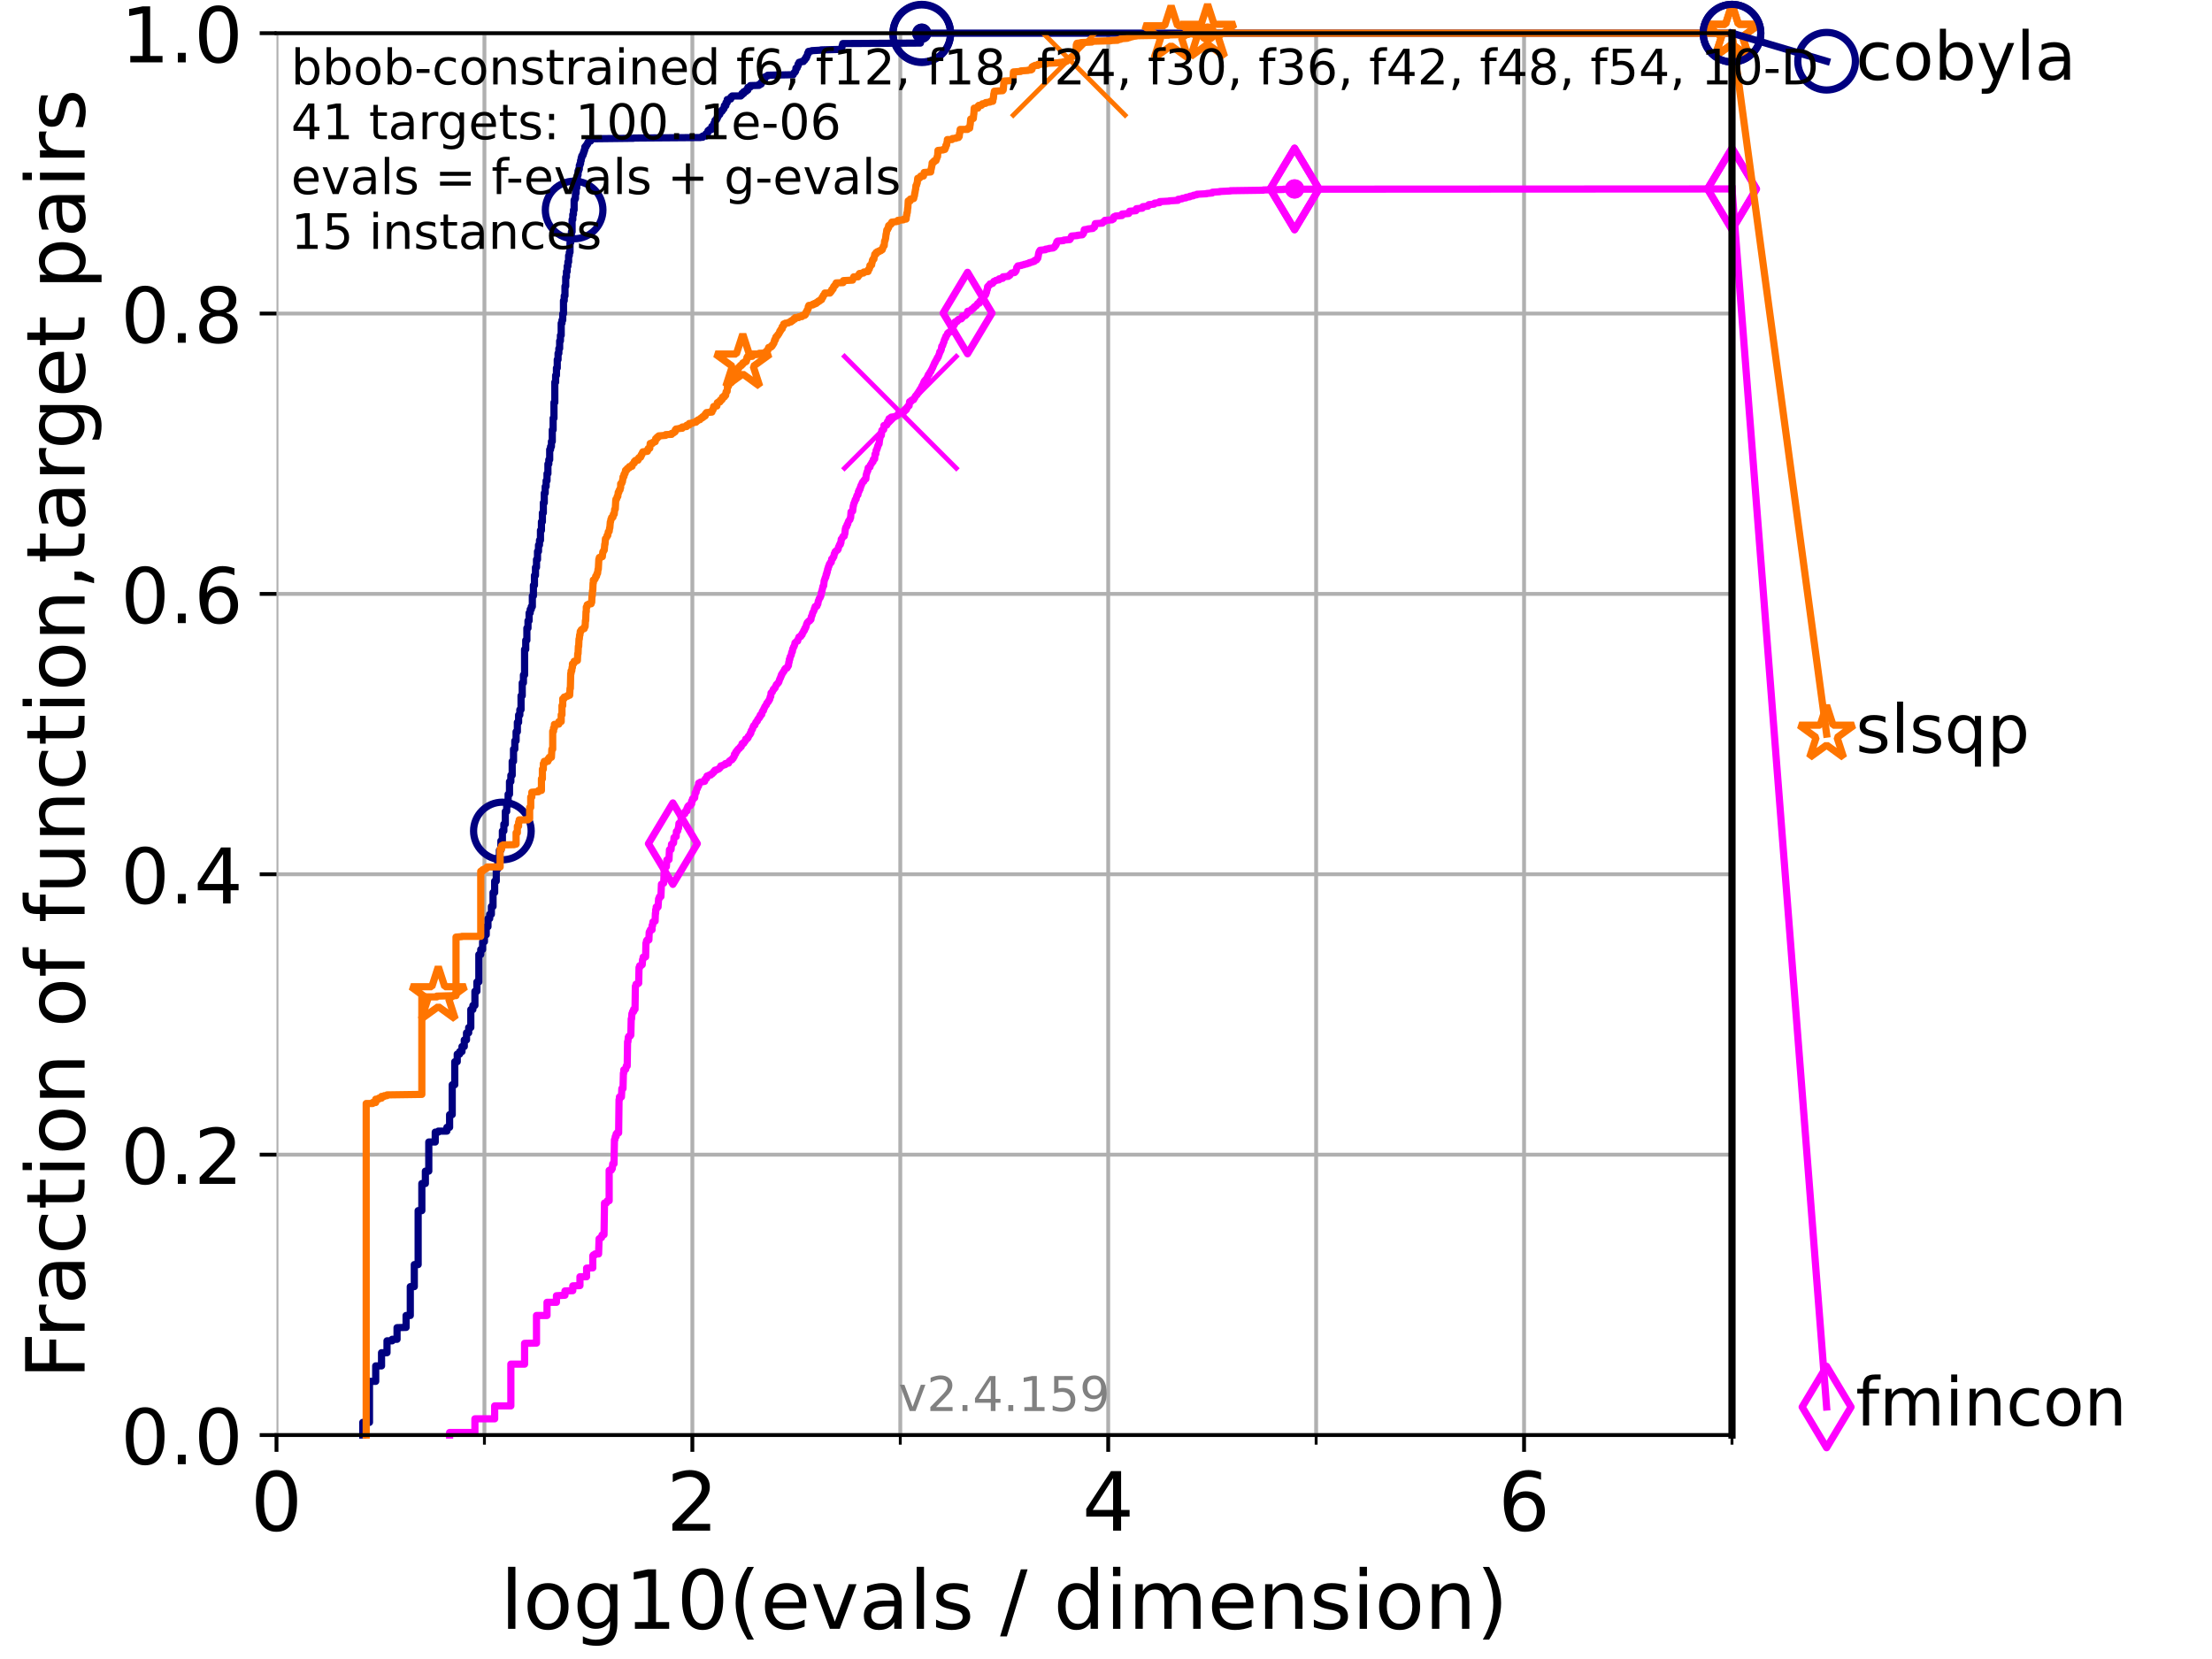<?xml version="1.0" encoding="utf-8" standalone="no"?>
<!DOCTYPE svg PUBLIC "-//W3C//DTD SVG 1.1//EN"
  "http://www.w3.org/Graphics/SVG/1.1/DTD/svg11.dtd">
<!-- Created with matplotlib (https://matplotlib.org/) -->
<svg height="345.6pt" version="1.1" viewBox="0 0 460.8 345.6" width="460.8pt" xmlns="http://www.w3.org/2000/svg" xmlns:xlink="http://www.w3.org/1999/xlink">
 <defs>
  <style type="text/css">*{stroke-linecap:butt;stroke-linejoin:round;}</style>
 </defs>
 <g id="figure_1">
  <g id="patch_1">
   <path d="M 0 345.6 
L 460.8 345.6 
L 460.8 0 
L 0 0 
z
" style="fill:#ffffff;"/>
  </g>
  <g id="axes_1">
   <g id="patch_2">
    <path d="M 57.6 298.944 
L 360.806 298.944 
L 360.806 6.912 
L 57.6 6.912 
z
" style="fill:#ffffff;"/>
   </g>
   <g id="matplotlib.axis_1">
    <g id="xtick_1">
     <g id="line2d_1">
      <path clip-path="url(#p9339e65964)" d="M 57.6 298.944 
L 57.6 6.912 
" style="fill:none;stroke:#b0b0b0;stroke-linecap:square;stroke-width:0.8;"/>
     </g>
     <g id="line2d_2">
      <defs>
       <path d="M 0 0 
L 0 3.5 
" id="m9a15cd7b8a" style="stroke:#000000;stroke-width:0.8;"/>
      </defs>
      <g>
       <use style="stroke:#000000;stroke-width:0.8;" x="57.6" xlink:href="#m9a15cd7b8a" y="298.944"/>
      </g>
     </g>
     <g id="text_1">
      <!-- 0 -->
      <g transform="translate(52.192 318.861)scale(0.17 -0.17)">
       <defs>
        <path d="M 31.781 66.406 
Q 24.172 66.406 20.328 58.906 
Q 16.5 51.422 16.5 36.375 
Q 16.5 21.391 20.328 13.891 
Q 24.172 6.391 31.781 6.391 
Q 39.453 6.391 43.281 13.891 
Q 47.125 21.391 47.125 36.375 
Q 47.125 51.422 43.281 58.906 
Q 39.453 66.406 31.781 66.406 
z
M 31.781 74.219 
Q 44.047 74.219 50.516 64.516 
Q 56.984 54.828 56.984 36.375 
Q 56.984 17.969 50.516 8.266 
Q 44.047 -1.422 31.781 -1.422 
Q 19.531 -1.422 13.062 8.266 
Q 6.594 17.969 6.594 36.375 
Q 6.594 54.828 13.062 64.516 
Q 19.531 74.219 31.781 74.219 
z
" id="DejaVuSans-48"/>
       </defs>
       <use xlink:href="#DejaVuSans-48"/>
      </g>
     </g>
    </g>
    <g id="xtick_2">
     <g id="line2d_3">
      <path clip-path="url(#p9339e65964)" d="M 144.23 298.944 
L 144.23 6.912 
" style="fill:none;stroke:#b0b0b0;stroke-linecap:square;stroke-width:0.8;"/>
     </g>
     <g id="line2d_4">
      <g>
       <use style="stroke:#000000;stroke-width:0.8;" x="144.23" xlink:href="#m9a15cd7b8a" y="298.944"/>
      </g>
     </g>
     <g id="text_2">
      <!-- 2 -->
      <g transform="translate(138.822 318.861)scale(0.17 -0.17)">
       <defs>
        <path d="M 19.188 8.297 
L 53.609 8.297 
L 53.609 0 
L 7.328 0 
L 7.328 8.297 
Q 12.938 14.109 22.625 23.891 
Q 32.328 33.688 34.812 36.531 
Q 39.547 41.844 41.422 45.531 
Q 43.312 49.219 43.312 52.781 
Q 43.312 58.594 39.234 62.25 
Q 35.156 65.922 28.609 65.922 
Q 23.969 65.922 18.812 64.312 
Q 13.672 62.703 7.812 59.422 
L 7.812 69.391 
Q 13.766 71.781 18.938 73 
Q 24.125 74.219 28.422 74.219 
Q 39.75 74.219 46.484 68.547 
Q 53.219 62.891 53.219 53.422 
Q 53.219 48.922 51.531 44.891 
Q 49.859 40.875 45.406 35.406 
Q 44.188 33.984 37.641 27.219 
Q 31.109 20.453 19.188 8.297 
z
" id="DejaVuSans-50"/>
       </defs>
       <use xlink:href="#DejaVuSans-50"/>
      </g>
     </g>
    </g>
    <g id="xtick_3">
     <g id="line2d_5">
      <path clip-path="url(#p9339e65964)" d="M 230.861 298.944 
L 230.861 6.912 
" style="fill:none;stroke:#b0b0b0;stroke-linecap:square;stroke-width:0.8;"/>
     </g>
     <g id="line2d_6">
      <g>
       <use style="stroke:#000000;stroke-width:0.8;" x="230.861" xlink:href="#m9a15cd7b8a" y="298.944"/>
      </g>
     </g>
     <g id="text_3">
      <!-- 4 -->
      <g transform="translate(225.453 318.861)scale(0.17 -0.17)">
       <defs>
        <path d="M 37.797 64.312 
L 12.891 25.391 
L 37.797 25.391 
z
M 35.203 72.906 
L 47.609 72.906 
L 47.609 25.391 
L 58.016 25.391 
L 58.016 17.188 
L 47.609 17.188 
L 47.609 0 
L 37.797 0 
L 37.797 17.188 
L 4.891 17.188 
L 4.891 26.703 
z
" id="DejaVuSans-52"/>
       </defs>
       <use xlink:href="#DejaVuSans-52"/>
      </g>
     </g>
    </g>
    <g id="xtick_4">
     <g id="line2d_7">
      <path clip-path="url(#p9339e65964)" d="M 317.491 298.944 
L 317.491 6.912 
" style="fill:none;stroke:#b0b0b0;stroke-linecap:square;stroke-width:0.8;"/>
     </g>
     <g id="line2d_8">
      <g>
       <use style="stroke:#000000;stroke-width:0.8;" x="317.491" xlink:href="#m9a15cd7b8a" y="298.944"/>
      </g>
     </g>
     <g id="text_4">
      <!-- 6 -->
      <g transform="translate(312.083 318.861)scale(0.17 -0.17)">
       <defs>
        <path d="M 33.016 40.375 
Q 26.375 40.375 22.484 35.828 
Q 18.609 31.297 18.609 23.391 
Q 18.609 15.531 22.484 10.953 
Q 26.375 6.391 33.016 6.391 
Q 39.656 6.391 43.531 10.953 
Q 47.406 15.531 47.406 23.391 
Q 47.406 31.297 43.531 35.828 
Q 39.656 40.375 33.016 40.375 
z
M 52.594 71.297 
L 52.594 62.312 
Q 48.875 64.062 45.094 64.984 
Q 41.312 65.922 37.594 65.922 
Q 27.828 65.922 22.672 59.328 
Q 17.531 52.734 16.797 39.406 
Q 19.672 43.656 24.016 45.922 
Q 28.375 48.188 33.594 48.188 
Q 44.578 48.188 50.953 41.516 
Q 57.328 34.859 57.328 23.391 
Q 57.328 12.156 50.688 5.359 
Q 44.047 -1.422 33.016 -1.422 
Q 20.359 -1.422 13.672 8.266 
Q 6.984 17.969 6.984 36.375 
Q 6.984 53.656 15.188 63.938 
Q 23.391 74.219 37.203 74.219 
Q 40.922 74.219 44.703 73.484 
Q 48.484 72.75 52.594 71.297 
z
" id="DejaVuSans-54"/>
       </defs>
       <use xlink:href="#DejaVuSans-54"/>
      </g>
     </g>
    </g>
    <g id="xtick_5">
     <g id="line2d_9">
      <path clip-path="url(#p9339e65964)" d="M 100.915 298.944 
L 100.915 6.912 
" style="fill:none;stroke:#b0b0b0;stroke-linecap:square;stroke-width:0.8;"/>
     </g>
     <g id="line2d_10">
      <defs>
       <path d="M 0 0 
L 0 2 
" id="mf43ca1e579" style="stroke:#000000;stroke-width:0.6;"/>
      </defs>
      <g>
       <use style="stroke:#000000;stroke-width:0.6;" x="100.915" xlink:href="#mf43ca1e579" y="298.944"/>
      </g>
     </g>
    </g>
    <g id="xtick_6">
     <g id="line2d_11">
      <path clip-path="url(#p9339e65964)" d="M 187.546 298.944 
L 187.546 6.912 
" style="fill:none;stroke:#b0b0b0;stroke-linecap:square;stroke-width:0.8;"/>
     </g>
     <g id="line2d_12">
      <g>
       <use style="stroke:#000000;stroke-width:0.6;" x="187.546" xlink:href="#mf43ca1e579" y="298.944"/>
      </g>
     </g>
    </g>
    <g id="xtick_7">
     <g id="line2d_13">
      <path clip-path="url(#p9339e65964)" d="M 274.176 298.944 
L 274.176 6.912 
" style="fill:none;stroke:#b0b0b0;stroke-linecap:square;stroke-width:0.8;"/>
     </g>
     <g id="line2d_14">
      <g>
       <use style="stroke:#000000;stroke-width:0.6;" x="274.176" xlink:href="#mf43ca1e579" y="298.944"/>
      </g>
     </g>
    </g>
    <g id="xtick_8">
     <g id="line2d_15">
      <path clip-path="url(#p9339e65964)" d="M 360.806 298.944 
L 360.806 6.912 
" style="fill:none;stroke:#b0b0b0;stroke-linecap:square;stroke-width:0.8;"/>
     </g>
     <g id="line2d_16">
      <g>
       <use style="stroke:#000000;stroke-width:0.6;" x="360.806" xlink:href="#mf43ca1e579" y="298.944"/>
      </g>
     </g>
    </g>
    <g id="text_5">
     <!-- log10(evals / dimension) -->
     <g transform="translate(104.239 339.314)scale(0.17 -0.17)">
      <defs>
       <path d="M 9.422 75.984 
L 18.406 75.984 
L 18.406 0 
L 9.422 0 
z
" id="DejaVuSans-108"/>
       <path d="M 30.609 48.391 
Q 23.391 48.391 19.188 42.75 
Q 14.984 37.109 14.984 27.297 
Q 14.984 17.484 19.156 11.844 
Q 23.344 6.203 30.609 6.203 
Q 37.797 6.203 41.984 11.859 
Q 46.188 17.531 46.188 27.297 
Q 46.188 37.016 41.984 42.703 
Q 37.797 48.391 30.609 48.391 
z
M 30.609 56 
Q 42.328 56 49.016 48.375 
Q 55.719 40.766 55.719 27.297 
Q 55.719 13.875 49.016 6.219 
Q 42.328 -1.422 30.609 -1.422 
Q 18.844 -1.422 12.172 6.219 
Q 5.516 13.875 5.516 27.297 
Q 5.516 40.766 12.172 48.375 
Q 18.844 56 30.609 56 
z
" id="DejaVuSans-111"/>
       <path d="M 45.406 27.984 
Q 45.406 37.75 41.375 43.109 
Q 37.359 48.484 30.078 48.484 
Q 22.859 48.484 18.828 43.109 
Q 14.797 37.75 14.797 27.984 
Q 14.797 18.266 18.828 12.891 
Q 22.859 7.516 30.078 7.516 
Q 37.359 7.516 41.375 12.891 
Q 45.406 18.266 45.406 27.984 
z
M 54.391 6.781 
Q 54.391 -7.172 48.188 -13.984 
Q 42 -20.797 29.203 -20.797 
Q 24.469 -20.797 20.266 -20.094 
Q 16.062 -19.391 12.109 -17.922 
L 12.109 -9.188 
Q 16.062 -11.328 19.922 -12.344 
Q 23.781 -13.375 27.781 -13.375 
Q 36.625 -13.375 41.016 -8.766 
Q 45.406 -4.156 45.406 5.172 
L 45.406 9.625 
Q 42.625 4.781 38.281 2.391 
Q 33.938 0 27.875 0 
Q 17.828 0 11.672 7.656 
Q 5.516 15.328 5.516 27.984 
Q 5.516 40.672 11.672 48.328 
Q 17.828 56 27.875 56 
Q 33.938 56 38.281 53.609 
Q 42.625 51.219 45.406 46.391 
L 45.406 54.688 
L 54.391 54.688 
z
" id="DejaVuSans-103"/>
       <path d="M 12.406 8.297 
L 28.516 8.297 
L 28.516 63.922 
L 10.984 60.406 
L 10.984 69.391 
L 28.422 72.906 
L 38.281 72.906 
L 38.281 8.297 
L 54.391 8.297 
L 54.391 0 
L 12.406 0 
z
" id="DejaVuSans-49"/>
       <path d="M 31 75.875 
Q 24.469 64.656 21.281 53.656 
Q 18.109 42.672 18.109 31.391 
Q 18.109 20.125 21.312 9.062 
Q 24.516 -2 31 -13.188 
L 23.188 -13.188 
Q 15.875 -1.703 12.234 9.375 
Q 8.594 20.453 8.594 31.391 
Q 8.594 42.281 12.203 53.312 
Q 15.828 64.359 23.188 75.875 
z
" id="DejaVuSans-40"/>
       <path d="M 56.203 29.594 
L 56.203 25.203 
L 14.891 25.203 
Q 15.484 15.922 20.484 11.062 
Q 25.484 6.203 34.422 6.203 
Q 39.594 6.203 44.453 7.469 
Q 49.312 8.734 54.109 11.281 
L 54.109 2.781 
Q 49.266 0.734 44.188 -0.344 
Q 39.109 -1.422 33.891 -1.422 
Q 20.797 -1.422 13.156 6.188 
Q 5.516 13.812 5.516 26.812 
Q 5.516 40.234 12.766 48.109 
Q 20.016 56 32.328 56 
Q 43.359 56 49.781 48.891 
Q 56.203 41.797 56.203 29.594 
z
M 47.219 32.234 
Q 47.125 39.594 43.094 43.984 
Q 39.062 48.391 32.422 48.391 
Q 24.906 48.391 20.391 44.141 
Q 15.875 39.891 15.188 32.172 
z
" id="DejaVuSans-101"/>
       <path d="M 2.984 54.688 
L 12.5 54.688 
L 29.594 8.797 
L 46.688 54.688 
L 56.203 54.688 
L 35.688 0 
L 23.484 0 
z
" id="DejaVuSans-118"/>
       <path d="M 34.281 27.484 
Q 23.391 27.484 19.188 25 
Q 14.984 22.516 14.984 16.5 
Q 14.984 11.719 18.141 8.906 
Q 21.297 6.109 26.703 6.109 
Q 34.188 6.109 38.703 11.406 
Q 43.219 16.703 43.219 25.484 
L 43.219 27.484 
z
M 52.203 31.203 
L 52.203 0 
L 43.219 0 
L 43.219 8.297 
Q 40.141 3.328 35.547 0.953 
Q 30.953 -1.422 24.312 -1.422 
Q 15.922 -1.422 10.953 3.297 
Q 6 8.016 6 15.922 
Q 6 25.141 12.172 29.828 
Q 18.359 34.516 30.609 34.516 
L 43.219 34.516 
L 43.219 35.406 
Q 43.219 41.609 39.141 45 
Q 35.062 48.391 27.688 48.391 
Q 23 48.391 18.547 47.266 
Q 14.109 46.141 10.016 43.891 
L 10.016 52.203 
Q 14.938 54.109 19.578 55.047 
Q 24.219 56 28.609 56 
Q 40.484 56 46.344 49.844 
Q 52.203 43.703 52.203 31.203 
z
" id="DejaVuSans-97"/>
       <path d="M 44.281 53.078 
L 44.281 44.578 
Q 40.484 46.531 36.375 47.5 
Q 32.281 48.484 27.875 48.484 
Q 21.188 48.484 17.844 46.438 
Q 14.5 44.391 14.5 40.281 
Q 14.5 37.156 16.891 35.375 
Q 19.281 33.594 26.516 31.984 
L 29.594 31.297 
Q 39.156 29.25 43.188 25.516 
Q 47.219 21.781 47.219 15.094 
Q 47.219 7.469 41.188 3.016 
Q 35.156 -1.422 24.609 -1.422 
Q 20.219 -1.422 15.453 -0.562 
Q 10.688 0.297 5.422 2 
L 5.422 11.281 
Q 10.406 8.688 15.234 7.391 
Q 20.062 6.109 24.812 6.109 
Q 31.156 6.109 34.562 8.281 
Q 37.984 10.453 37.984 14.406 
Q 37.984 18.062 35.516 20.016 
Q 33.062 21.969 24.703 23.781 
L 21.578 24.516 
Q 13.234 26.266 9.516 29.906 
Q 5.812 33.547 5.812 39.891 
Q 5.812 47.609 11.281 51.797 
Q 16.75 56 26.812 56 
Q 31.781 56 36.172 55.266 
Q 40.578 54.547 44.281 53.078 
z
" id="DejaVuSans-115"/>
       <path id="DejaVuSans-32"/>
       <path d="M 25.391 72.906 
L 33.688 72.906 
L 8.297 -9.281 
L 0 -9.281 
z
" id="DejaVuSans-47"/>
       <path d="M 45.406 46.391 
L 45.406 75.984 
L 54.391 75.984 
L 54.391 0 
L 45.406 0 
L 45.406 8.203 
Q 42.578 3.328 38.25 0.953 
Q 33.938 -1.422 27.875 -1.422 
Q 17.969 -1.422 11.734 6.484 
Q 5.516 14.406 5.516 27.297 
Q 5.516 40.188 11.734 48.094 
Q 17.969 56 27.875 56 
Q 33.938 56 38.25 53.625 
Q 42.578 51.266 45.406 46.391 
z
M 14.797 27.297 
Q 14.797 17.391 18.875 11.75 
Q 22.953 6.109 30.078 6.109 
Q 37.203 6.109 41.297 11.75 
Q 45.406 17.391 45.406 27.297 
Q 45.406 37.203 41.297 42.844 
Q 37.203 48.484 30.078 48.484 
Q 22.953 48.484 18.875 42.844 
Q 14.797 37.203 14.797 27.297 
z
" id="DejaVuSans-100"/>
       <path d="M 9.422 54.688 
L 18.406 54.688 
L 18.406 0 
L 9.422 0 
z
M 9.422 75.984 
L 18.406 75.984 
L 18.406 64.594 
L 9.422 64.594 
z
" id="DejaVuSans-105"/>
       <path d="M 52 44.188 
Q 55.375 50.25 60.062 53.125 
Q 64.75 56 71.094 56 
Q 79.641 56 84.281 50.016 
Q 88.922 44.047 88.922 33.016 
L 88.922 0 
L 79.891 0 
L 79.891 32.719 
Q 79.891 40.578 77.094 44.375 
Q 74.312 48.188 68.609 48.188 
Q 61.625 48.188 57.562 43.547 
Q 53.516 38.922 53.516 30.906 
L 53.516 0 
L 44.484 0 
L 44.484 32.719 
Q 44.484 40.625 41.703 44.406 
Q 38.922 48.188 33.109 48.188 
Q 26.219 48.188 22.156 43.531 
Q 18.109 38.875 18.109 30.906 
L 18.109 0 
L 9.078 0 
L 9.078 54.688 
L 18.109 54.688 
L 18.109 46.188 
Q 21.188 51.219 25.484 53.609 
Q 29.781 56 35.688 56 
Q 41.656 56 45.828 52.969 
Q 50 49.953 52 44.188 
z
" id="DejaVuSans-109"/>
       <path d="M 54.891 33.016 
L 54.891 0 
L 45.906 0 
L 45.906 32.719 
Q 45.906 40.484 42.875 44.328 
Q 39.844 48.188 33.797 48.188 
Q 26.516 48.188 22.312 43.547 
Q 18.109 38.922 18.109 30.906 
L 18.109 0 
L 9.078 0 
L 9.078 54.688 
L 18.109 54.688 
L 18.109 46.188 
Q 21.344 51.125 25.703 53.562 
Q 30.078 56 35.797 56 
Q 45.219 56 50.047 50.172 
Q 54.891 44.344 54.891 33.016 
z
" id="DejaVuSans-110"/>
       <path d="M 8.016 75.875 
L 15.828 75.875 
Q 23.141 64.359 26.781 53.312 
Q 30.422 42.281 30.422 31.391 
Q 30.422 20.453 26.781 9.375 
Q 23.141 -1.703 15.828 -13.188 
L 8.016 -13.188 
Q 14.5 -2 17.703 9.062 
Q 20.906 20.125 20.906 31.391 
Q 20.906 42.672 17.703 53.656 
Q 14.5 64.656 8.016 75.875 
z
" id="DejaVuSans-41"/>
      </defs>
      <use xlink:href="#DejaVuSans-108"/>
      <use x="27.783" xlink:href="#DejaVuSans-111"/>
      <use x="88.965" xlink:href="#DejaVuSans-103"/>
      <use x="152.441" xlink:href="#DejaVuSans-49"/>
      <use x="216.064" xlink:href="#DejaVuSans-48"/>
      <use x="279.688" xlink:href="#DejaVuSans-40"/>
      <use x="318.701" xlink:href="#DejaVuSans-101"/>
      <use x="380.225" xlink:href="#DejaVuSans-118"/>
      <use x="439.404" xlink:href="#DejaVuSans-97"/>
      <use x="500.684" xlink:href="#DejaVuSans-108"/>
      <use x="528.467" xlink:href="#DejaVuSans-115"/>
      <use x="580.566" xlink:href="#DejaVuSans-32"/>
      <use x="612.354" xlink:href="#DejaVuSans-47"/>
      <use x="646.045" xlink:href="#DejaVuSans-32"/>
      <use x="677.832" xlink:href="#DejaVuSans-100"/>
      <use x="741.309" xlink:href="#DejaVuSans-105"/>
      <use x="769.092" xlink:href="#DejaVuSans-109"/>
      <use x="866.504" xlink:href="#DejaVuSans-101"/>
      <use x="928.027" xlink:href="#DejaVuSans-110"/>
      <use x="991.406" xlink:href="#DejaVuSans-115"/>
      <use x="1043.506" xlink:href="#DejaVuSans-105"/>
      <use x="1071.289" xlink:href="#DejaVuSans-111"/>
      <use x="1132.471" xlink:href="#DejaVuSans-110"/>
      <use x="1195.85" xlink:href="#DejaVuSans-41"/>
     </g>
    </g>
   </g>
   <g id="matplotlib.axis_2">
    <g id="ytick_1">
     <g id="line2d_17">
      <path clip-path="url(#p9339e65964)" d="M 57.6 298.944 
L 360.806 298.944 
" style="fill:none;stroke:#b0b0b0;stroke-linecap:square;stroke-width:0.8;"/>
     </g>
     <g id="line2d_18">
      <defs>
       <path d="M 0 0 
L -3.5 0 
" id="m04098b9ad5" style="stroke:#000000;stroke-width:0.8;"/>
      </defs>
      <g>
       <use style="stroke:#000000;stroke-width:0.8;" x="57.6" xlink:href="#m04098b9ad5" y="298.944"/>
      </g>
     </g>
     <g id="text_6">
      <!-- 0.0 -->
      <g transform="translate(25.155 305.023)scale(0.16 -0.16)">
       <defs>
        <path d="M 10.688 12.406 
L 21 12.406 
L 21 0 
L 10.688 0 
z
" id="DejaVuSans-46"/>
       </defs>
       <use xlink:href="#DejaVuSans-48"/>
       <use x="63.623" xlink:href="#DejaVuSans-46"/>
       <use x="95.41" xlink:href="#DejaVuSans-48"/>
      </g>
     </g>
    </g>
    <g id="ytick_2">
     <g id="line2d_19">
      <path clip-path="url(#p9339e65964)" d="M 57.6 240.538 
L 360.806 240.538 
" style="fill:none;stroke:#b0b0b0;stroke-linecap:square;stroke-width:0.8;"/>
     </g>
     <g id="line2d_20">
      <g>
       <use style="stroke:#000000;stroke-width:0.8;" x="57.6" xlink:href="#m04098b9ad5" y="240.538"/>
      </g>
     </g>
     <g id="text_7">
      <!-- 0.2 -->
      <g transform="translate(25.155 246.616)scale(0.16 -0.16)">
       <use xlink:href="#DejaVuSans-48"/>
       <use x="63.623" xlink:href="#DejaVuSans-46"/>
       <use x="95.41" xlink:href="#DejaVuSans-50"/>
      </g>
     </g>
    </g>
    <g id="ytick_3">
     <g id="line2d_21">
      <path clip-path="url(#p9339e65964)" d="M 57.6 182.131 
L 360.806 182.131 
" style="fill:none;stroke:#b0b0b0;stroke-linecap:square;stroke-width:0.8;"/>
     </g>
     <g id="line2d_22">
      <g>
       <use style="stroke:#000000;stroke-width:0.8;" x="57.6" xlink:href="#m04098b9ad5" y="182.131"/>
      </g>
     </g>
     <g id="text_8">
      <!-- 0.4 -->
      <g transform="translate(25.155 188.21)scale(0.16 -0.16)">
       <use xlink:href="#DejaVuSans-48"/>
       <use x="63.623" xlink:href="#DejaVuSans-46"/>
       <use x="95.41" xlink:href="#DejaVuSans-52"/>
      </g>
     </g>
    </g>
    <g id="ytick_4">
     <g id="line2d_23">
      <path clip-path="url(#p9339e65964)" d="M 57.6 123.725 
L 360.806 123.725 
" style="fill:none;stroke:#b0b0b0;stroke-linecap:square;stroke-width:0.8;"/>
     </g>
     <g id="line2d_24">
      <g>
       <use style="stroke:#000000;stroke-width:0.8;" x="57.6" xlink:href="#m04098b9ad5" y="123.725"/>
      </g>
     </g>
     <g id="text_9">
      <!-- 0.6 -->
      <g transform="translate(25.155 129.804)scale(0.16 -0.16)">
       <use xlink:href="#DejaVuSans-48"/>
       <use x="63.623" xlink:href="#DejaVuSans-46"/>
       <use x="95.41" xlink:href="#DejaVuSans-54"/>
      </g>
     </g>
    </g>
    <g id="ytick_5">
     <g id="line2d_25">
      <path clip-path="url(#p9339e65964)" d="M 57.6 65.318 
L 360.806 65.318 
" style="fill:none;stroke:#b0b0b0;stroke-linecap:square;stroke-width:0.8;"/>
     </g>
     <g id="line2d_26">
      <g>
       <use style="stroke:#000000;stroke-width:0.8;" x="57.6" xlink:href="#m04098b9ad5" y="65.318"/>
      </g>
     </g>
     <g id="text_10">
      <!-- 0.8 -->
      <g transform="translate(25.155 71.397)scale(0.16 -0.16)">
       <defs>
        <path d="M 31.781 34.625 
Q 24.75 34.625 20.719 30.859 
Q 16.703 27.094 16.703 20.516 
Q 16.703 13.922 20.719 10.156 
Q 24.75 6.391 31.781 6.391 
Q 38.812 6.391 42.859 10.172 
Q 46.922 13.969 46.922 20.516 
Q 46.922 27.094 42.891 30.859 
Q 38.875 34.625 31.781 34.625 
z
M 21.922 38.812 
Q 15.578 40.375 12.031 44.719 
Q 8.5 49.078 8.5 55.328 
Q 8.5 64.062 14.719 69.141 
Q 20.953 74.219 31.781 74.219 
Q 42.672 74.219 48.875 69.141 
Q 55.078 64.062 55.078 55.328 
Q 55.078 49.078 51.531 44.719 
Q 48 40.375 41.703 38.812 
Q 48.828 37.156 52.797 32.312 
Q 56.781 27.484 56.781 20.516 
Q 56.781 9.906 50.312 4.234 
Q 43.844 -1.422 31.781 -1.422 
Q 19.734 -1.422 13.25 4.234 
Q 6.781 9.906 6.781 20.516 
Q 6.781 27.484 10.781 32.312 
Q 14.797 37.156 21.922 38.812 
z
M 18.312 54.391 
Q 18.312 48.734 21.844 45.562 
Q 25.391 42.391 31.781 42.391 
Q 38.141 42.391 41.719 45.562 
Q 45.312 48.734 45.312 54.391 
Q 45.312 60.062 41.719 63.234 
Q 38.141 66.406 31.781 66.406 
Q 25.391 66.406 21.844 63.234 
Q 18.312 60.062 18.312 54.391 
z
" id="DejaVuSans-56"/>
       </defs>
       <use xlink:href="#DejaVuSans-48"/>
       <use x="63.623" xlink:href="#DejaVuSans-46"/>
       <use x="95.41" xlink:href="#DejaVuSans-56"/>
      </g>
     </g>
    </g>
    <g id="ytick_6">
     <g id="line2d_27">
      <path clip-path="url(#p9339e65964)" d="M 57.6 6.912 
L 360.806 6.912 
" style="fill:none;stroke:#b0b0b0;stroke-linecap:square;stroke-width:0.8;"/>
     </g>
     <g id="line2d_28">
      <g>
       <use style="stroke:#000000;stroke-width:0.8;" x="57.6" xlink:href="#m04098b9ad5" y="6.912"/>
      </g>
     </g>
     <g id="text_11">
      <!-- 1.0 -->
      <g transform="translate(25.155 12.991)scale(0.16 -0.16)">
       <use xlink:href="#DejaVuSans-49"/>
       <use x="63.623" xlink:href="#DejaVuSans-46"/>
       <use x="95.41" xlink:href="#DejaVuSans-48"/>
      </g>
     </g>
    </g>
    <g id="text_12">
     <!-- Fraction of function,target pairs -->
     <g transform="translate(17.62 287.313)rotate(-90)scale(0.17 -0.17)">
      <defs>
       <path d="M 9.812 72.906 
L 51.703 72.906 
L 51.703 64.594 
L 19.672 64.594 
L 19.672 43.109 
L 48.578 43.109 
L 48.578 34.812 
L 19.672 34.812 
L 19.672 0 
L 9.812 0 
z
" id="DejaVuSans-70"/>
       <path d="M 41.109 46.297 
Q 39.594 47.172 37.812 47.578 
Q 36.031 48 33.891 48 
Q 26.266 48 22.188 43.047 
Q 18.109 38.094 18.109 28.812 
L 18.109 0 
L 9.078 0 
L 9.078 54.688 
L 18.109 54.688 
L 18.109 46.188 
Q 20.953 51.172 25.484 53.578 
Q 30.031 56 36.531 56 
Q 37.453 56 38.578 55.875 
Q 39.703 55.766 41.062 55.516 
z
" id="DejaVuSans-114"/>
       <path d="M 48.781 52.594 
L 48.781 44.188 
Q 44.969 46.297 41.141 47.344 
Q 37.312 48.391 33.406 48.391 
Q 24.656 48.391 19.812 42.844 
Q 14.984 37.312 14.984 27.297 
Q 14.984 17.281 19.812 11.734 
Q 24.656 6.203 33.406 6.203 
Q 37.312 6.203 41.141 7.25 
Q 44.969 8.297 48.781 10.406 
L 48.781 2.094 
Q 45.016 0.344 40.984 -0.531 
Q 36.969 -1.422 32.422 -1.422 
Q 20.062 -1.422 12.781 6.344 
Q 5.516 14.109 5.516 27.297 
Q 5.516 40.672 12.859 48.328 
Q 20.219 56 33.016 56 
Q 37.156 56 41.109 55.141 
Q 45.062 54.297 48.781 52.594 
z
" id="DejaVuSans-99"/>
       <path d="M 18.312 70.219 
L 18.312 54.688 
L 36.812 54.688 
L 36.812 47.703 
L 18.312 47.703 
L 18.312 18.016 
Q 18.312 11.328 20.141 9.422 
Q 21.969 7.516 27.594 7.516 
L 36.812 7.516 
L 36.812 0 
L 27.594 0 
Q 17.188 0 13.234 3.875 
Q 9.281 7.766 9.281 18.016 
L 9.281 47.703 
L 2.688 47.703 
L 2.688 54.688 
L 9.281 54.688 
L 9.281 70.219 
z
" id="DejaVuSans-116"/>
       <path d="M 37.109 75.984 
L 37.109 68.5 
L 28.516 68.5 
Q 23.688 68.5 21.797 66.547 
Q 19.922 64.594 19.922 59.516 
L 19.922 54.688 
L 34.719 54.688 
L 34.719 47.703 
L 19.922 47.703 
L 19.922 0 
L 10.891 0 
L 10.891 47.703 
L 2.297 47.703 
L 2.297 54.688 
L 10.891 54.688 
L 10.891 58.5 
Q 10.891 67.625 15.141 71.797 
Q 19.391 75.984 28.609 75.984 
z
" id="DejaVuSans-102"/>
       <path d="M 8.5 21.578 
L 8.5 54.688 
L 17.484 54.688 
L 17.484 21.922 
Q 17.484 14.156 20.5 10.266 
Q 23.531 6.391 29.594 6.391 
Q 36.859 6.391 41.078 11.031 
Q 45.312 15.672 45.312 23.688 
L 45.312 54.688 
L 54.297 54.688 
L 54.297 0 
L 45.312 0 
L 45.312 8.406 
Q 42.047 3.422 37.719 1 
Q 33.406 -1.422 27.688 -1.422 
Q 18.266 -1.422 13.375 4.438 
Q 8.5 10.297 8.5 21.578 
z
M 31.109 56 
z
" id="DejaVuSans-117"/>
       <path d="M 11.719 12.406 
L 22.016 12.406 
L 22.016 4 
L 14.016 -11.625 
L 7.719 -11.625 
L 11.719 4 
z
" id="DejaVuSans-44"/>
       <path d="M 18.109 8.203 
L 18.109 -20.797 
L 9.078 -20.797 
L 9.078 54.688 
L 18.109 54.688 
L 18.109 46.391 
Q 20.953 51.266 25.266 53.625 
Q 29.594 56 35.594 56 
Q 45.562 56 51.781 48.094 
Q 58.016 40.188 58.016 27.297 
Q 58.016 14.406 51.781 6.484 
Q 45.562 -1.422 35.594 -1.422 
Q 29.594 -1.422 25.266 0.953 
Q 20.953 3.328 18.109 8.203 
z
M 48.688 27.297 
Q 48.688 37.203 44.609 42.844 
Q 40.531 48.484 33.406 48.484 
Q 26.266 48.484 22.188 42.844 
Q 18.109 37.203 18.109 27.297 
Q 18.109 17.391 22.188 11.75 
Q 26.266 6.109 33.406 6.109 
Q 40.531 6.109 44.609 11.75 
Q 48.688 17.391 48.688 27.297 
z
" id="DejaVuSans-112"/>
      </defs>
      <use xlink:href="#DejaVuSans-70"/>
      <use x="50.27" xlink:href="#DejaVuSans-114"/>
      <use x="91.383" xlink:href="#DejaVuSans-97"/>
      <use x="152.662" xlink:href="#DejaVuSans-99"/>
      <use x="207.643" xlink:href="#DejaVuSans-116"/>
      <use x="246.852" xlink:href="#DejaVuSans-105"/>
      <use x="274.635" xlink:href="#DejaVuSans-111"/>
      <use x="335.816" xlink:href="#DejaVuSans-110"/>
      <use x="399.195" xlink:href="#DejaVuSans-32"/>
      <use x="430.982" xlink:href="#DejaVuSans-111"/>
      <use x="492.164" xlink:href="#DejaVuSans-102"/>
      <use x="527.369" xlink:href="#DejaVuSans-32"/>
      <use x="559.156" xlink:href="#DejaVuSans-102"/>
      <use x="594.361" xlink:href="#DejaVuSans-117"/>
      <use x="657.74" xlink:href="#DejaVuSans-110"/>
      <use x="721.119" xlink:href="#DejaVuSans-99"/>
      <use x="776.1" xlink:href="#DejaVuSans-116"/>
      <use x="815.309" xlink:href="#DejaVuSans-105"/>
      <use x="843.092" xlink:href="#DejaVuSans-111"/>
      <use x="904.273" xlink:href="#DejaVuSans-110"/>
      <use x="967.652" xlink:href="#DejaVuSans-44"/>
      <use x="999.439" xlink:href="#DejaVuSans-116"/>
      <use x="1038.648" xlink:href="#DejaVuSans-97"/>
      <use x="1099.928" xlink:href="#DejaVuSans-114"/>
      <use x="1139.291" xlink:href="#DejaVuSans-103"/>
      <use x="1202.768" xlink:href="#DejaVuSans-101"/>
      <use x="1264.291" xlink:href="#DejaVuSans-116"/>
      <use x="1303.5" xlink:href="#DejaVuSans-32"/>
      <use x="1335.287" xlink:href="#DejaVuSans-112"/>
      <use x="1398.764" xlink:href="#DejaVuSans-97"/>
      <use x="1460.043" xlink:href="#DejaVuSans-105"/>
      <use x="1487.826" xlink:href="#DejaVuSans-114"/>
      <use x="1528.939" xlink:href="#DejaVuSans-115"/>
     </g>
    </g>
   </g>
   <g id="line2d_29">
    <defs>
     <path d="M 0 1.5 
C 0.398 1.5 0.779 1.342 1.061 1.061 
C 1.342 0.779 1.5 0.398 1.5 0 
C 1.5 -0.398 1.342 -0.779 1.061 -1.061 
C 0.779 -1.342 0.398 -1.5 0 -1.5 
C -0.398 -1.5 -0.779 -1.342 -1.061 -1.061 
C -1.342 -0.779 -1.5 -0.398 -1.5 0 
C -1.5 0.398 -1.342 0.779 -1.061 1.061 
C -0.779 1.342 -0.398 1.5 0 1.5 
z
" id="m090355daa5" style="stroke:#000080;"/>
    </defs>
    <g>
     <use style="fill:#000080;stroke:#000080;" x="192.024" xlink:href="#m090355daa5" y="6.912"/>
     <use style="fill:#000080;stroke:#000080;" x="192.024" xlink:href="#m090355daa5" y="6.912"/>
    </g>
   </g>
   <g id="line2d_30">
    <path d="M 75.575 298.944 
L 75.575 296.306 
L 76.969 296.306 
L 76.969 287.759 
L 78.267 287.759 
L 78.267 284.54 
L 79.481 284.54 
L 79.481 281.797 
L 80.621 281.797 
L 80.621 279.317 
L 81.696 279.317 
L 81.696 279 
L 82.713 279 
L 82.713 276.573 
L 84.596 276.521 
L 84.596 274.041 
L 85.471 274.041 
L 85.471 268.026 
L 86.307 268.026 
L 86.307 263.436 
L 87.108 263.436 
L 87.108 252.198 
L 87.876 252.198 
L 87.876 246.552 
L 88.614 246.552 
L 88.614 243.967 
L 89.324 243.967 
L 89.324 237.9 
L 90.668 237.9 
L 90.668 235.842 
L 91.306 235.842 
L 91.306 235.631 
L 93.099 235.631 
L 93.099 234.839 
L 93.66 234.839 
L 93.66 232.201 
L 94.206 232.201 
L 94.206 225.976 
L 94.736 225.976 
L 94.736 221.174 
L 95.251 221.174 
L 95.251 219.591 
L 95.753 219.591 
L 95.753 219.064 
L 96.241 219.064 
L 96.241 218.009 
L 96.718 218.009 
L 96.718 216.637 
L 97.182 216.637 
L 97.182 215.16 
L 97.635 215.16 
L 97.635 214.052 
L 98.078 214.052 
L 98.078 210.306 
L 98.51 210.306 
L 98.51 209.461 
L 98.933 209.461 
L 98.933 206.507 
L 99.347 206.507 
L 99.347 204.555 
L 99.751 204.555 
L 99.751 198.856 
L 100.147 198.856 
L 100.147 197.801 
L 100.535 197.801 
L 100.535 196.166 
L 100.915 196.166 
L 100.915 194.741 
L 101.288 194.741 
L 101.288 193.053 
L 101.653 193.053 
L 101.653 191.364 
L 102.011 191.364 
L 102.011 190.467 
L 102.363 190.467 
L 102.363 188.832 
L 102.708 188.832 
L 102.708 185.93 
L 103.047 185.93 
L 103.047 183.556 
L 103.38 183.556 
L 103.38 181.023 
L 103.707 181.023 
L 103.707 178.649 
L 104.029 178.649 
L 104.029 177.119 
L 104.345 177.119 
L 104.345 175.167 
L 104.656 175.167 
L 104.656 173.109 
L 104.962 173.109 
L 104.962 171.685 
L 105.263 171.685 
L 105.263 169.046 
L 105.559 169.046 
L 105.559 167.675 
L 105.851 167.675 
L 105.851 165.459 
L 106.138 165.459 
L 106.138 162.821 
L 106.421 162.821 
L 106.421 161.502 
L 106.699 161.502 
L 106.699 158.6 
L 106.974 158.6 
L 106.974 156.067 
L 107.245 156.067 
L 107.245 154.326 
L 107.512 154.326 
L 107.512 152.427 
L 107.775 152.427 
L 107.775 150.475 
L 108.034 150.475 
L 108.034 148.945 
L 108.29 148.945 
L 108.29 147.837 
L 108.543 147.837 
L 108.543 144.935 
L 108.792 144.935 
L 108.792 142.244 
L 109.038 142.244 
L 109.038 140.608 
L 109.28 140.608 
L 109.28 135.279 
L 109.52 135.279 
L 109.52 133.38 
L 109.757 133.38 
L 109.757 130.848 
L 109.99 130.848 
L 109.99 129.317 
L 110.221 129.317 
L 110.221 127.682 
L 110.449 127.682 
L 110.449 126.943 
L 110.675 126.943 
L 110.675 126.363 
L 110.897 126.363 
L 110.897 124.147 
L 111.117 124.147 
L 111.117 121.931 
L 111.335 121.931 
L 111.335 119.873 
L 111.55 119.873 
L 111.55 118.185 
L 111.762 118.185 
L 111.762 116.549 
L 111.972 116.549 
L 111.972 114.861 
L 112.18 114.861 
L 112.18 113.542 
L 112.386 113.542 
L 112.386 112.539 
L 112.589 112.539 
L 112.589 110.482 
L 112.79 110.482 
L 112.79 108.688 
L 112.989 108.688 
L 112.989 106.841 
L 113.186 106.841 
L 113.186 104.731 
L 113.381 104.731 
L 113.381 102.726 
L 113.574 102.726 
L 113.574 101.354 
L 113.765 101.354 
L 113.765 100.141 
L 113.954 100.141 
L 113.954 98.663 
L 114.142 98.663 
L 114.142 96.658 
L 114.327 96.658 
L 114.327 95.761 
L 114.51 95.761 
L 114.51 93.651 
L 114.692 93.651 
L 114.692 93.018 
L 114.872 93.018 
L 114.872 91.963 
L 115.051 91.963 
L 115.051 89.536 
L 115.227 89.536 
L 115.227 87.109 
L 115.402 87.109 
L 115.402 83.838 
L 115.576 83.838 
L 115.576 79.617 
L 115.747 79.617 
L 115.747 78.192 
L 115.918 78.192 
L 115.918 76.662 
L 116.086 76.662 
L 116.086 74.921 
L 116.253 74.921 
L 116.253 73.602 
L 116.419 73.602 
L 116.419 72.599 
L 116.584 72.599 
L 116.584 71.017 
L 116.746 71.017 
L 116.746 69.856 
L 116.908 69.856 
L 116.908 67.323 
L 117.068 67.323 
L 117.068 66.69 
L 117.227 66.69 
L 117.227 65.371 
L 117.384 65.371 
L 117.384 62.628 
L 117.54 62.628 
L 117.54 61.625 
L 117.695 61.625 
L 117.695 59.62 
L 117.849 59.62 
L 117.849 57.721 
L 118.001 57.721 
L 118.001 56.56 
L 118.152 56.56 
L 118.152 55.452 
L 118.302 55.452 
L 118.302 54.555 
L 118.451 54.555 
L 118.451 53.236 
L 118.598 53.236 
L 118.598 52.55 
L 118.745 52.55 
L 118.745 50.545 
L 118.89 50.545 
L 118.89 49.121 
L 119.034 49.121 
L 119.034 48.277 
L 119.177 48.277 
L 119.177 45.744 
L 119.319 45.744 
L 119.319 44.689 
L 119.46 44.689 
L 119.46 43.739 
L 119.6 43.739 
L 119.6 41.681 
L 119.739 41.681 
L 119.739 41.365 
L 119.876 41.365 
L 119.876 40.257 
L 120.013 40.257 
L 120.013 39.149 
L 120.149 39.149 
L 120.149 38.305 
L 120.284 38.305 
L 120.284 36.458 
L 120.418 36.458 
L 120.418 35.614 
L 120.551 35.614 
L 120.551 35.245 
L 120.683 35.245 
L 120.683 34.453 
L 120.814 34.453 
L 120.814 34.084 
L 120.944 34.084 
L 120.944 33.451 
L 121.073 33.451 
L 121.073 32.87 
L 121.202 32.87 
L 121.202 32.448 
L 121.456 32.343 
L 121.456 31.973 
L 121.582 31.973 
L 121.582 31.604 
L 121.707 31.604 
L 121.707 31.235 
L 121.831 31.235 
L 121.831 30.602 
L 122.077 30.602 
L 122.077 30.285 
L 122.32 30.18 
L 122.32 29.969 
L 122.44 29.969 
L 122.44 29.705 
L 122.559 29.705 
L 122.559 29.494 
L 123.03 29.388 
L 123.03 28.913 
L 131.965 28.808 
L 131.965 28.755 
L 145.903 28.65 
L 145.903 28.597 
L 146.379 28.597 
L 146.379 28.333 
L 147.071 28.333 
L 147.071 27.858 
L 147.392 27.805 
L 147.487 27.225 
L 147.738 27.225 
L 147.738 27.014 
L 148.262 26.961 
L 148.292 26.328 
L 148.712 26.223 
L 148.712 25.695 
L 148.889 25.695 
L 148.948 25.062 
L 149.151 25.062 
L 149.151 24.903 
L 149.296 24.903 
L 149.296 24.64 
L 149.439 24.64 
L 149.439 24.27 
L 149.609 24.27 
L 149.609 23.901 
L 149.945 23.848 
L 150.056 23.268 
L 150.384 23.215 
L 150.384 22.951 
L 150.573 22.951 
L 150.681 22.635 
L 150.814 22.635 
L 150.893 22.002 
L 151.207 22.002 
L 151.233 21.369 
L 151.491 21.369 
L 151.491 20.735 
L 152.218 20.63 
L 152.267 20.208 
L 152.511 20.208 
L 152.511 19.997 
L 154.312 19.997 
L 154.334 19.786 
L 154.552 19.786 
L 154.552 19.469 
L 154.94 19.469 
L 154.94 19.1 
L 155.423 19.047 
L 155.423 18.783 
L 155.772 18.783 
L 155.793 18.203 
L 156.295 18.15 
L 156.295 17.834 
L 158.125 17.781 
L 158.125 17.57 
L 158.569 17.517 
L 158.569 17.2 
L 158.743 17.2 
L 158.743 16.937 
L 159.02 16.884 
L 159.122 16.62 
L 159.258 16.62 
L 159.258 16.04 
L 159.627 15.987 
L 159.627 15.881 
L 159.94 15.829 
L 159.94 15.67 
L 165.239 15.565 
L 165.337 15.301 
L 165.41 15.248 
L 165.41 15.143 
L 165.629 15.037 
L 165.677 14.826 
L 165.749 14.826 
L 165.809 14.193 
L 166.046 14.193 
L 166.152 13.771 
L 166.257 13.718 
L 166.257 13.349 
L 166.397 13.349 
L 166.466 12.98 
L 166.956 12.874 
L 166.956 12.821 
L 167.367 12.821 
L 167.466 12.557 
L 167.662 12.505 
L 167.662 12.294 
L 167.781 12.294 
L 167.781 12.135 
L 167.941 12.135 
L 167.941 11.819 
L 168.09 11.819 
L 168.185 11.397 
L 168.248 11.397 
L 168.248 11.08 
L 168.415 11.08 
L 168.415 10.711 
L 169.11 10.605 
L 169.11 10.553 
L 171.015 10.447 
L 171.015 10.394 
L 175.179 10.289 
L 175.266 9.972 
L 175.367 9.972 
L 175.453 9.445 
L 175.56 9.392 
L 175.56 9.075 
L 191.752 8.97 
L 191.863 8.02 
L 191.914 7.914 
L 192.024 6.912 
L 360.806 6.912 
L 360.806 6.912 
" style="fill:none;stroke:#000080;stroke-linecap:square;stroke-width:1.5;"/>
   </g>
   <g id="line2d_31">
    <defs>
     <path d="M 0 6 
C 1.591 6 3.117 5.368 4.243 4.243 
C 5.368 3.117 6 1.591 6 0 
C 6 -1.591 5.368 -3.117 4.243 -4.243 
C 3.117 -5.368 1.591 -6 0 -6 
C -1.591 -6 -3.117 -5.368 -4.243 -4.243 
C -5.368 -3.117 -6 -1.591 -6 0 
C -6 1.591 -5.368 3.117 -4.243 4.243 
C -3.117 5.368 -1.591 6 0 6 
z
" id="mc65b6f7528" style="stroke:#000080;stroke-width:1.5;"/>
    </defs>
    <g>
     <use style="fill-opacity:0;stroke:#000080;stroke-width:1.5;" x="104.656" xlink:href="#mc65b6f7528" y="173.109"/>
     <use style="fill-opacity:0;stroke:#000080;stroke-width:1.5;" x="119.6" xlink:href="#mc65b6f7528" y="43.739"/>
     <use style="fill-opacity:0;stroke:#000080;stroke-width:1.5;" x="192.024" xlink:href="#mc65b6f7528" y="7.018"/>
     <use style="fill-opacity:0;stroke:#000080;stroke-width:1.5;" x="192.024" xlink:href="#mc65b6f7528" y="6.912"/>
     <use style="fill-opacity:0;stroke:#000080;stroke-width:1.5;" x="360.806" xlink:href="#mc65b6f7528" y="6.912"/>
    </g>
   </g>
   <g id="line2d_32">
    <path style="fill:none;stroke:#000080;stroke-linecap:square;stroke-width:1.5;"/>
    <g/>
   </g>
   <g id="line2d_33">
    <defs>
     <path d="M 0 1.5 
C 0.398 1.5 0.779 1.342 1.061 1.061 
C 1.342 0.779 1.5 0.398 1.5 0 
C 1.5 -0.398 1.342 -0.779 1.061 -1.061 
C 0.779 -1.342 0.398 -1.5 0 -1.5 
C -0.398 -1.5 -0.779 -1.342 -1.061 -1.061 
C -1.342 -0.779 -1.5 -0.398 -1.5 0 
C -1.5 0.398 -1.342 0.779 -1.061 1.061 
C -0.779 1.342 -0.398 1.5 0 1.5 
z
" id="m48fd19f61c" style="stroke:#ff00ff;"/>
    </defs>
    <g>
     <use style="fill:#ff00ff;stroke:#ff00ff;" x="269.683" xlink:href="#m48fd19f61c" y="39.36"/>
     <use style="fill:#ff00ff;stroke:#ff00ff;" x="269.683" xlink:href="#m48fd19f61c" y="39.36"/>
    </g>
   </g>
   <g id="line2d_34">
    <path d="M 93.66 298.944 
L 93.66 298.416 
L 98.933 298.416 
L 98.933 295.567 
L 103.047 295.567 
L 103.047 292.876 
L 106.421 292.876 
L 106.421 284.171 
L 109.28 284.171 
L 109.28 279.845 
L 111.762 279.792 
L 111.762 274.041 
L 113.954 274.041 
L 113.954 271.297 
L 115.918 271.297 
L 115.918 269.925 
L 117.695 269.82 
L 117.695 268.923 
L 119.319 268.87 
L 119.319 267.868 
L 120.814 267.815 
L 120.814 265.968 
L 122.199 265.968 
L 122.199 264.175 
L 123.488 264.122 
L 123.488 261.589 
L 123.601 261.589 
L 123.601 261.431 
L 123.936 261.431 
L 123.936 261.22 
L 124.695 261.22 
L 124.801 258.054 
L 125.116 257.949 
L 125.116 257.79 
L 125.322 257.79 
L 125.425 257.263 
L 125.83 257.21 
L 125.929 250.615 
L 126.323 250.615 
L 126.421 250.298 
L 126.517 250.298 
L 126.517 250.14 
L 126.899 250.14 
L 126.899 243.809 
L 127.366 243.756 
L 127.366 243.439 
L 127.55 243.439 
L 127.641 242.437 
L 127.911 242.437 
L 128.001 237.425 
L 128.09 237.425 
L 128.178 236.739 
L 128.354 236.739 
L 128.354 236.211 
L 128.528 236.211 
L 128.528 236 
L 128.872 236 
L 128.957 229.088 
L 129.041 229.088 
L 129.041 228.508 
L 129.458 228.508 
L 129.541 226.767 
L 129.786 226.767 
L 129.866 223.549 
L 129.947 223.549 
L 129.947 222.863 
L 130.345 222.757 
L 130.423 222.282 
L 130.462 222.282 
L 130.462 222.071 
L 130.657 222.071 
L 130.734 217.006 
L 130.811 217.006 
L 130.888 216.057 
L 131.002 216.004 
L 131.002 215.845 
L 131.266 215.845 
L 131.266 215.634 
L 131.416 215.634 
L 131.49 212.258 
L 131.564 212.258 
L 131.637 211.15 
L 131.711 211.15 
L 131.784 210.728 
L 132.001 210.728 
L 132.001 210.253 
L 132.287 210.253 
L 132.358 205.452 
L 132.429 205.452 
L 132.499 205.029 
L 132.881 204.924 
L 132.881 204.818 
L 133.052 204.818 
L 133.12 201.547 
L 133.256 201.547 
L 133.256 201.178 
L 133.59 201.125 
L 133.59 200.967 
L 133.788 200.967 
L 133.853 199.912 
L 133.983 199.806 
L 133.983 199.384 
L 134.495 199.331 
L 134.558 196.482 
L 134.621 196.482 
L 134.684 195.955 
L 134.808 195.849 
L 134.808 195.796 
L 135.177 195.796 
L 135.238 194.213 
L 135.298 194.213 
L 135.298 194.055 
L 135.419 194.055 
L 135.479 193.686 
L 135.835 193.686 
L 135.835 192.789 
L 135.952 192.789 
L 136.011 192.05 
L 136.3 191.945 
L 136.3 191.892 
L 136.471 191.892 
L 136.528 190.256 
L 136.584 190.256 
L 136.584 189.518 
L 136.697 189.518 
L 136.697 188.937 
L 137.086 188.937 
L 137.196 187.249 
L 137.305 187.249 
L 137.359 186.827 
L 137.681 186.774 
L 137.788 184.189 
L 138.051 184.083 
L 138.051 184.031 
L 138.259 183.978 
L 138.362 181.287 
L 138.464 181.182 
L 138.464 180.601 
L 138.819 180.548 
L 138.919 179.124 
L 139.363 179.071 
L 139.46 177.013 
L 139.796 176.961 
L 139.891 175.853 
L 140.173 175.747 
L 140.173 175.589 
L 140.313 175.589 
L 140.405 174.481 
L 140.634 174.375 
L 140.634 174.27 
L 140.861 174.27 
L 140.906 173.215 
L 141.173 173.109 
L 141.283 172.529 
L 141.349 172.529 
L 141.437 171.526 
L 141.697 171.473 
L 141.697 171.315 
L 141.868 171.315 
L 141.911 170.102 
L 142.08 169.996 
L 142.165 169.891 
L 142.207 169.891 
L 142.248 169.574 
L 142.662 169.521 
L 142.662 169.152 
L 142.784 169.152 
L 142.825 168.941 
L 143.106 168.941 
L 143.106 168.413 
L 143.226 168.413 
L 143.265 168.044 
L 143.423 167.991 
L 143.423 167.833 
L 143.812 167.833 
L 143.85 167.464 
L 144.079 167.464 
L 144.079 166.883 
L 144.268 166.778 
L 144.268 166.408 
L 144.455 166.303 
L 144.492 166.197 
L 144.713 166.197 
L 144.823 165.142 
L 145.004 165.089 
L 145.112 164.456 
L 145.148 164.456 
L 145.184 164.245 
L 145.291 164.245 
L 145.362 163.823 
L 145.538 163.718 
L 145.538 163.137 
L 145.92 163.032 
L 145.92 162.926 
L 146.53 162.821 
L 146.53 162.768 
L 146.794 162.768 
L 146.86 162.346 
L 146.957 162.293 
L 147.022 162.135 
L 147.216 162.135 
L 147.28 161.66 
L 147.66 161.554 
L 147.66 161.502 
L 148.063 161.449 
L 148.063 161.291 
L 148.398 161.185 
L 148.398 161.08 
L 148.548 160.974 
L 148.548 160.921 
L 148.667 160.921 
L 148.697 160.71 
L 148.904 160.657 
L 148.933 160.446 
L 149.425 160.341 
L 149.425 160.288 
L 149.764 160.183 
L 149.848 160.024 
L 150.042 159.919 
L 150.152 159.55 
L 150.64 159.444 
L 150.64 159.391 
L 151.09 159.286 
L 151.09 159.075 
L 151.782 158.969 
L 151.883 158.6 
L 152.082 158.494 
L 152.132 158.389 
L 152.475 158.283 
L 152.523 158.072 
L 152.74 157.967 
L 152.811 157.703 
L 152.954 157.597 
L 153.001 157.122 
L 153.259 157.017 
L 153.282 156.648 
L 153.444 156.595 
L 153.444 156.489 
L 153.559 156.489 
L 153.559 156.278 
L 153.764 156.173 
L 153.787 156.015 
L 154.057 155.909 
L 154.146 155.645 
L 154.41 155.54 
L 154.498 155.17 
L 154.585 155.17 
L 154.585 154.907 
L 154.929 154.854 
L 154.929 154.643 
L 155.141 154.537 
L 155.225 154.326 
L 155.288 154.326 
L 155.35 153.957 
L 155.721 153.851 
L 155.803 153.693 
L 155.864 153.64 
L 155.884 153.376 
L 156.025 153.271 
L 156.106 153.113 
L 156.245 153.007 
L 156.285 152.743 
L 156.403 152.743 
L 156.502 152.216 
L 156.58 152.163 
L 156.677 151.952 
L 156.755 151.899 
L 156.851 151.477 
L 156.909 151.424 
L 157.004 151.161 
L 157.251 151.055 
L 157.345 150.738 
L 157.363 150.738 
L 157.457 150.475 
L 157.568 150.422 
L 157.624 150.264 
L 157.771 150.211 
L 157.862 149.841 
L 157.971 149.789 
L 158.062 149.578 
L 158.169 149.578 
L 158.223 149.314 
L 158.366 149.261 
L 158.383 148.945 
L 158.682 148.839 
L 158.787 148.259 
L 158.891 148.153 
L 158.908 148.048 
L 159.037 148.048 
L 159.131 147.626 
L 159.233 147.52 
L 159.334 147.203 
L 159.452 147.098 
L 159.552 146.887 
L 159.652 146.834 
L 159.751 146.465 
L 159.899 146.359 
L 159.956 146.254 
L 160.045 146.201 
L 160.062 146.043 
L 160.207 145.937 
L 160.287 145.673 
L 160.351 145.673 
L 160.447 145.146 
L 160.558 145.093 
L 160.621 144.354 
L 160.762 144.249 
L 160.762 144.196 
L 160.902 144.143 
L 160.979 143.879 
L 161.064 143.774 
L 161.087 143.616 
L 161.255 143.563 
L 161.271 143.405 
L 161.467 143.299 
L 161.557 142.983 
L 161.632 142.877 
L 161.736 142.613 
L 161.913 142.508 
L 161.987 142.349 
L 162.147 142.244 
L 162.234 142.086 
L 162.277 141.98 
L 162.378 141.611 
L 162.435 141.505 
L 162.507 141.294 
L 162.578 141.241 
L 162.677 140.872 
L 162.733 140.872 
L 162.775 140.556 
L 162.873 140.556 
L 162.971 140.239 
L 163.081 140.186 
L 163.178 139.922 
L 163.342 139.817 
L 163.451 139.448 
L 163.613 139.342 
L 163.613 139.237 
L 163.932 139.184 
L 164.037 138.92 
L 164.09 138.92 
L 164.155 138.656 
L 164.246 138.656 
L 164.33 137.918 
L 164.389 137.918 
L 164.44 137.337 
L 164.53 137.337 
L 164.606 136.81 
L 164.714 136.704 
L 164.809 136.44 
L 164.834 136.44 
L 164.935 135.86 
L 165.059 135.754 
L 165.134 135.174 
L 165.233 135.068 
L 165.319 134.752 
L 165.404 134.699 
L 165.514 134.383 
L 165.526 134.383 
L 165.611 133.908 
L 165.779 133.802 
L 165.779 133.749 
L 165.958 133.644 
L 165.958 133.591 
L 166.17 133.538 
L 166.24 133.169 
L 166.333 133.063 
L 166.437 132.694 
L 166.815 132.589 
L 166.871 132.378 
L 166.956 132.378 
L 166.956 132.219 
L 167.096 132.219 
L 167.174 131.85 
L 167.318 131.744 
L 167.428 131.375 
L 167.581 131.322 
L 167.657 130.9 
L 167.808 130.848 
L 167.872 130.531 
L 167.925 130.531 
L 168.021 130.056 
L 168.074 129.951 
L 168.18 129.687 
L 168.358 129.581 
L 168.421 129.423 
L 168.699 129.317 
L 168.73 129.159 
L 168.933 129.054 
L 169.024 128.421 
L 169.065 128.421 
L 169.175 128.157 
L 169.205 128.051 
L 169.304 127.629 
L 169.393 127.524 
L 169.502 127.313 
L 169.56 127.207 
L 169.658 126.785 
L 169.755 126.732 
L 169.804 126.363 
L 170.177 126.257 
L 170.252 125.941 
L 170.365 125.835 
L 170.468 125.202 
L 170.542 125.097 
L 170.635 124.78 
L 170.69 124.674 
L 170.727 124.569 
L 170.837 124.516 
L 170.947 124.252 
L 171.01 124.147 
L 171.092 123.408 
L 171.2 123.303 
L 171.298 122.722 
L 171.352 122.617 
L 171.431 122.142 
L 171.582 122.036 
L 171.687 120.981 
L 171.722 120.981 
L 171.817 120.612 
L 171.878 120.559 
L 171.921 120.295 
L 172.025 120.243 
L 172.102 119.662 
L 172.196 119.662 
L 172.246 119.187 
L 172.331 119.187 
L 172.415 118.554 
L 172.491 118.554 
L 172.583 118.027 
L 172.674 117.974 
L 172.782 117.499 
L 172.913 117.446 
L 172.987 117.182 
L 173.166 117.13 
L 173.254 116.444 
L 173.494 116.338 
L 173.581 116.022 
L 173.699 115.969 
L 173.801 115.336 
L 173.887 115.336 
L 173.988 114.914 
L 174.203 114.808 
L 174.218 114.703 
L 174.476 114.597 
L 174.559 114.439 
L 174.589 114.439 
L 174.694 113.911 
L 174.783 113.806 
L 174.879 113.489 
L 175.055 113.436 
L 175.055 113.12 
L 175.179 113.067 
L 175.244 112.328 
L 175.392 112.223 
L 175.503 111.959 
L 175.588 111.854 
L 175.61 111.748 
L 175.863 111.695 
L 175.933 111.326 
L 175.996 111.22 
L 176.103 110.165 
L 176.124 110.165 
L 176.217 109.796 
L 176.388 109.69 
L 176.463 109.268 
L 176.584 109.216 
L 176.692 108.741 
L 176.759 108.635 
L 176.792 108.53 
L 176.905 108.424 
L 176.978 108.266 
L 177.05 108.266 
L 177.155 107.844 
L 177.201 107.844 
L 177.285 106.63 
L 177.492 106.525 
L 177.492 106.472 
L 177.626 106.472 
L 177.734 105.417 
L 177.772 105.417 
L 177.867 104.889 
L 177.949 104.784 
L 178.024 104.52 
L 178.067 104.52 
L 178.161 104.098 
L 178.339 103.992 
L 178.422 103.517 
L 178.474 103.412 
L 178.535 103.201 
L 178.716 103.095 
L 178.824 102.409 
L 178.955 102.357 
L 178.985 102.04 
L 179.156 101.935 
L 179.221 101.512 
L 179.285 101.512 
L 179.349 101.143 
L 179.465 101.038 
L 179.575 100.668 
L 179.643 100.563 
L 179.706 100.404 
L 179.944 100.299 
L 180.001 100.035 
L 180.157 99.93 
L 180.185 99.824 
L 180.368 99.771 
L 180.45 98.927 
L 180.489 98.874 
L 180.582 98.452 
L 180.609 98.452 
L 180.674 98.188 
L 180.777 98.083 
L 180.857 97.45 
L 181.076 97.344 
L 181.076 97.292 
L 181.23 97.292 
L 181.308 96.869 
L 181.434 96.764 
L 181.491 96.606 
L 181.548 96.606 
L 181.656 96.289 
L 181.866 96.184 
L 181.932 95.709 
L 182.209 95.603 
L 182.289 94.601 
L 182.462 94.548 
L 182.516 93.809 
L 182.653 93.704 
L 182.717 93.334 
L 182.785 93.334 
L 182.848 92.912 
L 182.958 92.807 
L 182.982 92.596 
L 183.128 92.49 
L 183.235 91.593 
L 183.277 91.488 
L 183.329 91.013 
L 183.418 90.96 
L 183.493 90.802 
L 183.6 90.696 
L 183.711 89.641 
L 183.909 89.536 
L 183.909 89.483 
L 184.086 89.483 
L 184.135 88.639 
L 184.722 88.533 
L 184.817 88.006 
L 184.913 87.953 
L 184.913 87.795 
L 185.102 87.795 
L 185.201 87.214 
L 185.543 87.109 
L 185.651 86.898 
L 186.458 86.792 
L 186.458 86.739 
L 186.844 86.634 
L 186.864 86.528 
L 187.108 86.423 
L 187.215 86.159 
L 187.257 86.159 
L 187.257 85.895 
L 188.347 85.79 
L 188.44 85.579 
L 188.668 85.473 
L 188.668 85.42 
L 188.827 85.315 
L 188.929 85.051 
L 189.002 84.945 
L 189.082 84.787 
L 189.158 84.682 
L 189.158 84.629 
L 189.385 84.523 
L 189.483 83.679 
L 189.813 83.626 
L 189.89 83.363 
L 190.326 83.257 
L 190.398 82.993 
L 190.552 82.888 
L 190.661 82.571 
L 190.775 82.466 
L 190.829 82.36 
L 191.011 82.255 
L 191.111 81.991 
L 191.271 81.885 
L 191.356 81.622 
L 191.542 81.516 
L 191.612 81.199 
L 191.739 81.147 
L 191.832 80.883 
L 191.939 80.777 
L 192.037 80.461 
L 192.138 80.355 
L 192.247 80.091 
L 192.334 79.986 
L 192.416 79.669 
L 192.497 79.564 
L 192.549 79.406 
L 192.747 79.3 
L 192.761 79.142 
L 193.016 79.036 
L 193.111 78.667 
L 193.231 78.614 
L 193.323 78.192 
L 193.4 78.087 
L 193.4 78.034 
L 193.579 77.981 
L 193.679 77.664 
L 193.742 77.559 
L 193.742 77.506 
L 193.911 77.401 
L 194.005 77.084 
L 194.101 76.979 
L 194.204 76.715 
L 194.286 76.609 
L 194.38 76.293 
L 194.464 76.187 
L 194.555 75.923 
L 194.617 75.818 
L 194.686 75.607 
L 194.781 75.554 
L 194.886 75.237 
L 194.988 75.132 
L 195.094 74.868 
L 195.229 74.763 
L 195.269 74.499 
L 195.443 74.393 
L 195.539 74.077 
L 195.576 73.971 
L 195.682 73.707 
L 195.73 73.602 
L 195.774 73.285 
L 195.927 73.18 
L 196.037 72.916 
L 196.082 72.81 
L 196.187 72.125 
L 196.351 72.019 
L 196.459 71.65 
L 196.473 71.544 
L 196.564 71.386 
L 196.624 71.28 
L 196.726 70.806 
L 196.802 70.7 
L 196.903 70.436 
L 197.004 70.383 
L 197.06 70.014 
L 197.216 69.909 
L 197.302 69.75 
L 197.378 69.645 
L 197.402 69.434 
L 197.586 69.328 
L 197.586 69.275 
L 197.89 69.17 
L 197.927 69.064 
L 198.143 68.959 
L 198.241 68.537 
L 198.296 68.484 
L 198.406 68.167 
L 198.531 68.062 
L 198.623 67.798 
L 198.768 67.745 
L 198.874 67.482 
L 198.954 67.376 
L 198.962 67.06 
L 199.416 66.954 
L 199.416 66.743 
L 199.656 66.69 
L 199.674 66.532 
L 200.256 66.426 
L 200.269 66.321 
L 200.442 66.215 
L 200.463 65.846 
L 201.104 65.74 
L 201.104 65.688 
L 201.272 65.582 
L 201.346 65.371 
L 201.56 65.266 
L 201.587 64.844 
L 202.239 64.738 
L 202.331 64.633 
L 202.402 64.527 
L 202.41 64.421 
L 202.669 64.316 
L 202.7 64.21 
L 202.91 64.105 
L 202.929 63.947 
L 203.142 63.841 
L 203.142 63.788 
L 203.385 63.683 
L 203.435 63.577 
L 203.538 63.472 
L 203.647 63.261 
L 204.016 63.155 
L 204.088 62.786 
L 204.169 62.733 
L 204.279 62.575 
L 204.476 62.469 
L 204.519 62.364 
L 204.634 62.258 
L 204.68 62.1 
L 204.952 61.994 
L 205.01 61.731 
L 205.143 61.625 
L 205.173 61.414 
L 205.344 61.361 
L 205.382 61.045 
L 205.501 60.939 
L 205.584 60.412 
L 205.677 60.306 
L 205.736 59.726 
L 205.913 59.62 
L 205.925 59.515 
L 206.131 59.409 
L 206.236 59.145 
L 206.771 59.04 
L 206.863 58.934 
L 206.936 58.829 
L 207.036 58.618 
L 207.363 58.512 
L 207.456 58.407 
L 208.113 58.301 
L 208.134 58.09 
L 208.874 57.985 
L 208.94 57.668 
L 210.067 57.563 
L 210.09 57.457 
L 210.374 57.351 
L 210.443 57.14 
L 210.615 57.035 
L 210.725 56.877 
L 211.373 56.771 
L 211.373 56.718 
L 211.536 56.613 
L 211.543 56.455 
L 211.701 56.349 
L 211.803 55.716 
L 211.923 55.61 
L 212.029 55.399 
L 212.784 55.294 
L 212.784 55.241 
L 213.331 55.136 
L 213.331 55.083 
L 213.921 54.977 
L 213.921 54.924 
L 214.42 54.819 
L 214.442 54.713 
L 214.999 54.608 
L 214.999 54.555 
L 215.466 54.45 
L 215.542 54.239 
L 215.949 54.133 
L 216.024 53.922 
L 216.174 53.817 
L 216.283 53.342 
L 216.296 53.236 
L 216.381 52.709 
L 216.475 52.603 
L 216.489 52.392 
L 216.654 52.286 
L 216.675 52.128 
L 217.784 52.023 
L 217.785 51.917 
L 218.491 51.812 
L 218.491 51.759 
L 219.41 51.653 
L 219.41 51.601 
L 219.66 51.495 
L 219.732 51.284 
L 219.896 51.178 
L 219.9 51.02 
L 220.044 50.915 
L 220.148 50.387 
L 220.298 50.334 
L 220.298 50.229 
L 221.541 50.123 
L 221.609 50.018 
L 222.862 49.912 
L 222.947 49.807 
L 223.008 49.701 
L 223.114 49.385 
L 223.216 49.279 
L 223.217 49.174 
L 224.451 49.068 
L 224.451 49.015 
L 225.483 48.91 
L 225.527 48.804 
L 225.663 48.699 
L 225.769 48.435 
L 225.814 48.329 
L 225.867 47.855 
L 226.632 47.749 
L 226.632 47.696 
L 227.662 47.591 
L 227.677 47.432 
L 227.995 47.327 
L 228.106 46.799 
L 228.132 46.694 
L 228.164 46.588 
L 229.652 46.483 
L 229.75 46.272 
L 230.068 46.166 
L 230.168 45.902 
L 231.669 45.797 
L 231.669 45.744 
L 231.935 45.639 
L 232.032 45.164 
L 232.381 45.058 
L 232.381 45.005 
L 233.732 44.9 
L 233.762 44.583 
L 235.14 44.478 
L 235.209 44.267 
L 235.295 44.161 
L 235.312 44.003 
L 236.629 43.897 
L 236.736 43.475 
L 237.966 43.37 
L 238.066 43.053 
L 239.145 42.948 
L 239.221 42.842 
L 239.313 42.737 
L 239.313 42.631 
L 240.417 42.526 
L 240.528 42.315 
L 241.572 42.209 
L 241.578 41.998 
L 243.594 41.893 
L 243.594 41.84 
L 245.397 41.734 
L 245.414 41.523 
L 246.248 41.418 
L 246.303 41.312 
L 247.075 41.207 
L 247.077 41.101 
L 247.852 40.996 
L 247.855 40.89 
L 248.585 40.785 
L 248.607 40.679 
L 249.324 40.574 
L 249.331 40.468 
L 251.352 40.362 
L 251.352 40.31 
L 252.528 40.204 
L 252.56 40.046 
L 254.109 39.94 
L 254.109 39.888 
L 256.303 39.782 
L 256.303 39.729 
L 263.172 39.624 
L 263.172 39.571 
L 267.394 39.466 
L 267.394 39.413 
L 360.806 39.36 
L 360.806 39.36 
" style="fill:none;stroke:#ff00ff;stroke-linecap:square;stroke-width:1.5;"/>
   </g>
   <g id="line2d_35">
    <defs>
     <path d="M -0 8.485 
L 5.091 0 
L 0 -8.485 
L -5.091 -0 
z
" id="m442e118bd7" style="stroke:#ff00ff;stroke-linejoin:miter;stroke-width:1.5;"/>
    </defs>
    <g>
     <use style="fill-opacity:0;stroke:#ff00ff;stroke-linejoin:miter;stroke-width:1.5;" x="140.173" xlink:href="#m442e118bd7" y="175.747"/>
     <use style="fill-opacity:0;stroke:#ff00ff;stroke-linejoin:miter;stroke-width:1.5;" x="201.562" xlink:href="#m442e118bd7" y="65.213"/>
     <use style="fill-opacity:0;stroke:#ff00ff;stroke-linejoin:miter;stroke-width:1.5;" x="269.683" xlink:href="#m442e118bd7" y="39.36"/>
     <use style="fill-opacity:0;stroke:#ff00ff;stroke-linejoin:miter;stroke-width:1.5;" x="269.683" xlink:href="#m442e118bd7" y="39.36"/>
     <use style="fill-opacity:0;stroke:#ff00ff;stroke-linejoin:miter;stroke-width:1.5;" x="360.806" xlink:href="#m442e118bd7" y="39.36"/>
    </g>
   </g>
   <g id="line2d_36">
    <path style="fill:none;stroke:#ff00ff;stroke-linecap:square;stroke-width:1.5;"/>
    <g/>
   </g>
   <g id="line2d_37">
    <path clip-path="url(#p9339e65964)" d="M 187.57 85.895 
" style="fill:none;stroke:#ff00ff;stroke-linecap:square;stroke-width:1.5;"/>
    <defs>
     <path d="M -12 12 
L 12 -12 
M -12 -12 
L 12 12 
" id="m97fe7361ba" style="stroke:#ff00ff;"/>
    </defs>
    <g clip-path="url(#p9339e65964)">
     <use style="fill:#ff00ff;stroke:#ff00ff;" x="187.57" xlink:href="#m97fe7361ba" y="85.895"/>
    </g>
   </g>
   <g id="line2d_38">
    <defs>
     <path d="M 0 1.5 
C 0.398 1.5 0.779 1.342 1.061 1.061 
C 1.342 0.779 1.5 0.398 1.5 0 
C 1.5 -0.398 1.342 -0.779 1.061 -1.061 
C 0.779 -1.342 0.398 -1.5 0 -1.5 
C -0.398 -1.5 -0.779 -1.342 -1.061 -1.061 
C -1.342 -0.779 -1.5 -0.398 -1.5 0 
C -1.5 0.398 -1.342 0.779 -1.061 1.061 
C -0.779 1.342 -0.398 1.5 0 1.5 
z
" id="m6dd236083f" style="stroke:#ff7500;"/>
    </defs>
    <g>
     <use style="fill:#ff7500;stroke:#ff7500;" x="251.568" xlink:href="#m6dd236083f" y="6.912"/>
     <use style="fill:#ff7500;stroke:#ff7500;" x="251.568" xlink:href="#m6dd236083f" y="6.912"/>
    </g>
   </g>
   <g id="line2d_39">
    <path d="M 76.285 298.944 
L 76.285 229.88 
L 77.629 229.88 
L 77.629 229.669 
L 78.267 229.669 
L 78.267 228.983 
L 78.883 228.983 
L 78.883 228.772 
L 79.481 228.772 
L 79.481 228.403 
L 80.06 228.403 
L 80.06 228.244 
L 80.621 228.244 
L 80.621 228.086 
L 87.876 227.98 
L 87.876 207.668 
L 90.99 207.668 
L 90.99 207.509 
L 94.995 207.404 
L 94.995 195.216 
L 96.241 195.11 
L 96.241 195.058 
L 100.147 195.058 
L 100.147 181.498 
L 100.535 181.498 
L 100.535 181.182 
L 100.915 181.182 
L 100.915 181.023 
L 101.288 180.97 
L 101.288 180.812 
L 101.471 180.812 
L 101.471 180.601 
L 104.188 180.601 
L 104.188 176.855 
L 104.501 176.855 
L 104.501 176.169 
L 104.809 176.169 
L 104.809 176.011 
L 107.11 175.958 
L 107.11 175.853 
L 107.512 175.853 
L 107.512 173.478 
L 107.775 173.478 
L 107.775 172.107 
L 108.034 172.107 
L 108.034 171.262 
L 108.163 171.262 
L 108.163 170.788 
L 109.99 170.788 
L 109.99 170.524 
L 110.336 170.524 
L 110.336 168.202 
L 110.562 168.202 
L 110.562 166.039 
L 110.786 166.039 
L 110.786 165.037 
L 112.18 164.931 
L 112.18 164.667 
L 112.79 164.667 
L 112.79 162.24 
L 112.989 162.24 
L 112.989 160.235 
L 113.186 160.235 
L 113.186 159.075 
L 113.381 159.075 
L 113.381 158.6 
L 114.142 158.6 
L 114.142 158.125 
L 114.419 158.125 
L 114.419 157.756 
L 114.872 157.756 
L 114.962 156.067 
L 115.139 156.067 
L 115.139 152.321 
L 115.315 152.321 
L 115.315 151.635 
L 115.489 151.635 
L 115.489 150.897 
L 116.419 150.844 
L 116.419 150.316 
L 116.908 150.316 
L 116.908 148.892 
L 117.068 148.892 
L 117.068 146.992 
L 117.227 146.992 
L 117.227 145.568 
L 117.54 145.515 
L 117.54 145.199 
L 118.001 145.093 
L 118.001 145.04 
L 118.227 145.04 
L 118.227 144.882 
L 118.672 144.829 
L 118.745 143.405 
L 118.817 143.405 
L 118.89 140.292 
L 118.962 140.292 
L 118.962 139.764 
L 119.106 139.764 
L 119.177 139.025 
L 119.248 139.025 
L 119.248 138.287 
L 119.53 138.234 
L 119.6 137.759 
L 120.081 137.706 
L 120.081 137.601 
L 120.284 137.601 
L 120.351 136.176 
L 120.418 136.176 
L 120.484 134.646 
L 120.551 134.646 
L 120.617 133.116 
L 120.683 133.116 
L 120.748 132.272 
L 120.814 132.272 
L 120.879 131.533 
L 121.009 131.533 
L 121.073 131.217 
L 121.266 131.164 
L 121.266 131.059 
L 121.707 130.953 
L 121.769 130.531 
L 121.893 130.531 
L 121.954 129.265 
L 122.016 129.265 
L 122.077 127.418 
L 122.138 127.418 
L 122.138 126.468 
L 122.259 126.468 
L 122.32 125.994 
L 122.619 125.941 
L 122.619 125.835 
L 123.145 125.782 
L 123.203 125.466 
L 123.26 125.466 
L 123.318 124.147 
L 123.375 124.147 
L 123.432 123.039 
L 123.488 123.039 
L 123.545 121.456 
L 123.601 121.456 
L 123.601 120.823 
L 123.825 120.823 
L 123.936 120.559 
L 123.992 120.559 
L 124.102 120.032 
L 124.265 120.032 
L 124.374 119.451 
L 124.482 119.451 
L 124.589 118.554 
L 124.642 118.554 
L 124.748 116.497 
L 124.854 116.497 
L 124.854 116.127 
L 125.168 116.022 
L 125.168 115.969 
L 125.476 115.969 
L 125.578 114.966 
L 125.729 114.861 
L 125.779 114.597 
L 125.88 114.597 
L 125.979 113.384 
L 126.029 113.384 
L 126.127 112.223 
L 126.226 112.17 
L 126.323 111.959 
L 126.421 111.854 
L 126.469 111.537 
L 126.614 111.537 
L 126.709 110.798 
L 126.899 110.693 
L 126.994 109.954 
L 127.041 109.954 
L 127.134 108.741 
L 127.181 108.741 
L 127.274 108.16 
L 127.412 108.055 
L 127.412 107.791 
L 127.686 107.738 
L 127.777 107.105 
L 127.956 107.105 
L 128.045 106.103 
L 128.178 106.05 
L 128.266 104.256 
L 128.31 104.256 
L 128.31 103.992 
L 128.441 103.992 
L 128.528 103.623 
L 128.571 103.623 
L 128.571 103.412 
L 128.701 103.412 
L 128.786 102.568 
L 128.914 102.568 
L 128.957 102.198 
L 129.041 102.198 
L 129.041 102.04 
L 129.167 102.04 
L 129.251 101.565 
L 129.293 101.565 
L 129.293 100.774 
L 129.541 100.668 
L 129.582 100.352 
L 129.664 100.352 
L 129.745 99.719 
L 129.786 99.719 
L 129.786 99.349 
L 129.987 99.244 
L 129.987 98.822 
L 130.107 98.822 
L 130.107 98.611 
L 130.226 98.611 
L 130.305 97.977 
L 130.579 97.925 
L 130.657 97.608 
L 130.888 97.555 
L 130.888 97.45 
L 131.116 97.45 
L 131.116 97.186 
L 131.674 97.133 
L 131.747 96.711 
L 131.893 96.606 
L 132.001 96.5 
L 132.145 96.447 
L 132.145 96.131 
L 132.287 96.131 
L 132.358 95.92 
L 132.916 95.867 
L 132.916 95.55 
L 133.086 95.55 
L 133.086 95.339 
L 133.457 95.234 
L 133.457 94.97 
L 133.59 94.97 
L 133.59 94.706 
L 133.722 94.706 
L 133.82 94.284 
L 133.918 94.179 
L 133.918 94.126 
L 134.87 94.02 
L 134.87 93.704 
L 135.024 93.704 
L 135.024 93.44 
L 135.359 93.387 
L 135.449 92.385 
L 135.923 92.385 
L 135.923 92.174 
L 136.357 92.068 
L 136.357 92.015 
L 136.499 92.015 
L 136.584 91.382 
L 136.892 91.33 
L 136.892 91.066 
L 137.223 91.013 
L 137.223 90.802 
L 138.668 90.696 
L 138.668 90.538 
L 139.915 90.485 
L 139.915 90.274 
L 140.336 90.169 
L 140.405 90.063 
L 140.634 89.958 
L 140.68 89.536 
L 140.816 89.536 
L 140.816 89.377 
L 141.589 89.272 
L 141.589 89.219 
L 142.123 89.219 
L 142.123 88.955 
L 143.046 88.85 
L 143.046 88.586 
L 143.58 88.533 
L 143.58 88.217 
L 144.249 88.164 
L 144.249 88.058 
L 144.986 87.953 
L 144.986 87.742 
L 145.291 87.689 
L 145.397 87.478 
L 145.817 87.425 
L 145.92 87.161 
L 146.312 87.056 
L 146.312 86.845 
L 146.596 86.845 
L 146.596 86.634 
L 146.909 86.634 
L 146.941 86.212 
L 147.103 86.212 
L 147.168 85.948 
L 148.307 85.842 
L 148.413 85.368 
L 148.548 85.368 
L 148.623 84.893 
L 148.667 84.893 
L 148.667 84.682 
L 149.339 84.576 
L 149.425 83.89 
L 149.666 83.89 
L 149.666 83.732 
L 149.973 83.732 
L 150.042 83.363 
L 150.303 83.363 
L 150.303 83.152 
L 150.479 83.152 
L 150.506 82.73 
L 150.919 82.677 
L 150.919 82.36 
L 151.168 82.36 
L 151.259 81.622 
L 151.478 81.516 
L 151.554 80.461 
L 151.757 80.461 
L 151.757 79.986 
L 152.045 79.88 
L 152.045 79.828 
L 152.328 79.722 
L 152.377 79.036 
L 152.499 79.036 
L 152.608 78.614 
L 152.776 78.614 
L 152.883 78.034 
L 153.06 77.981 
L 153.072 77.506 
L 153.177 77.506 
L 153.177 77.19 
L 153.34 77.19 
L 153.34 77.031 
L 153.73 77.031 
L 153.764 76.768 
L 153.866 76.768 
L 153.866 76.504 
L 154.146 76.398 
L 154.234 76.134 
L 154.487 76.134 
L 154.563 75.871 
L 154.736 75.871 
L 154.736 75.607 
L 155.024 75.554 
L 155.024 75.449 
L 155.225 75.449 
L 155.225 75.29 
L 155.464 75.29 
L 155.464 74.974 
L 155.578 74.974 
L 155.588 74.499 
L 155.701 74.499 
L 155.701 74.288 
L 156.706 74.235 
L 156.706 73.918 
L 158.152 73.813 
L 158.152 73.602 
L 159.435 73.549 
L 159.535 73.233 
L 159.726 73.233 
L 159.817 72.969 
L 159.988 72.916 
L 159.988 72.705 
L 160.118 72.705 
L 160.118 72.388 
L 160.652 72.283 
L 160.668 72.072 
L 160.863 72.072 
L 160.863 71.861 
L 161.056 71.755 
L 161.156 71.491 
L 161.217 71.491 
L 161.301 71.017 
L 161.392 71.017 
L 161.392 70.753 
L 161.542 70.753 
L 161.617 70.225 
L 161.788 70.172 
L 161.788 70.014 
L 162.009 69.909 
L 162.045 69.698 
L 162.22 69.592 
L 162.292 69.381 
L 162.335 69.381 
L 162.385 69.17 
L 162.457 69.17 
L 162.457 68.959 
L 162.62 68.906 
L 162.662 68.642 
L 162.782 68.537 
L 162.782 68.484 
L 162.943 68.484 
L 162.943 68.062 
L 163.102 68.062 
L 163.144 67.851 
L 163.26 67.851 
L 163.26 67.482 
L 163.599 67.376 
L 163.599 67.323 
L 164.24 67.271 
L 164.24 67.165 
L 164.784 67.06 
L 164.784 66.848 
L 165.146 66.796 
L 165.146 66.69 
L 165.288 66.585 
L 165.288 66.479 
L 165.599 66.479 
L 165.647 66.163 
L 166.368 66.163 
L 166.368 66.004 
L 167.057 65.952 
L 167.057 65.74 
L 167.64 65.688 
L 167.64 65.582 
L 167.765 65.582 
L 167.765 65.266 
L 167.888 65.266 
L 167.947 64.949 
L 168.132 64.844 
L 168.148 64.58 
L 168.253 64.58 
L 168.306 64.316 
L 168.374 64.316 
L 168.374 63.894 
L 168.493 63.894 
L 168.493 63.63 
L 169.319 63.525 
L 169.319 63.366 
L 169.677 63.366 
L 169.677 63.208 
L 170.048 63.208 
L 170.096 62.997 
L 170.459 62.891 
L 170.459 62.733 
L 170.787 62.68 
L 170.787 62.522 
L 171.159 62.417 
L 171.258 62.1 
L 171.271 62.1 
L 171.271 61.942 
L 171.418 61.942 
L 171.52 61.52 
L 171.722 61.414 
L 171.822 61.045 
L 172.901 61.045 
L 172.901 60.834 
L 173.089 60.834 
L 173.182 60.57 
L 173.274 60.57 
L 173.274 60.306 
L 173.557 60.201 
L 173.648 59.726 
L 173.75 59.62 
L 173.856 59.462 
L 174.019 59.462 
L 174.096 59.145 
L 174.184 59.093 
L 174.184 58.934 
L 175.627 58.882 
L 175.698 58.459 
L 177.614 58.354 
L 177.715 57.985 
L 177.801 57.932 
L 177.845 57.668 
L 178.74 57.668 
L 178.767 57.351 
L 179.029 57.299 
L 179.029 56.982 
L 179.882 56.877 
L 179.947 56.666 
L 180.841 56.56 
L 180.908 56.138 
L 181.098 56.032 
L 181.158 55.663 
L 181.219 55.663 
L 181.224 55.294 
L 181.576 55.188 
L 181.636 54.661 
L 181.69 54.661 
L 181.749 54.186 
L 181.866 54.186 
L 181.866 53.975 
L 182.051 53.975 
L 182.124 53.447 
L 182.179 53.342 
L 182.224 52.972 
L 182.509 52.92 
L 182.509 52.603 
L 182.734 52.603 
L 182.734 52.445 
L 183.083 52.445 
L 183.083 52.286 
L 183.495 52.234 
L 183.495 52.075 
L 183.787 52.023 
L 183.854 51.706 
L 183.906 51.706 
L 184.016 51.284 
L 184.196 51.178 
L 184.275 50.229 
L 184.371 50.123 
L 184.482 49.648 
L 184.484 49.648 
L 184.59 48.751 
L 184.634 48.699 
L 184.735 47.907 
L 184.926 47.802 
L 184.991 47.432 
L 185.117 47.432 
L 185.117 47.01 
L 185.303 47.01 
L 185.303 46.852 
L 185.587 46.747 
L 185.587 46.588 
L 185.776 46.535 
L 185.776 46.272 
L 186.746 46.166 
L 186.746 46.113 
L 187.046 46.113 
L 187.046 45.902 
L 188.191 45.797 
L 188.191 45.691 
L 188.757 45.639 
L 188.848 44.847 
L 188.889 44.847 
L 188.929 44.372 
L 189.009 44.267 
L 189.092 43.317 
L 189.122 43.317 
L 189.201 41.84 
L 189.629 41.84 
L 189.629 41.47 
L 190.331 41.365 
L 190.417 40.943 
L 190.485 40.837 
L 190.576 40.151 
L 190.602 40.151 
L 190.712 39.466 
L 190.748 39.413 
L 190.808 38.674 
L 190.924 38.621 
L 191.004 38.199 
L 191.071 38.146 
L 191.178 37.144 
L 191.579 37.091 
L 191.579 36.933 
L 191.809 36.88 
L 191.809 36.669 
L 192.374 36.669 
L 192.441 36.247 
L 192.516 36.247 
L 192.516 35.931 
L 193.877 35.825 
L 193.964 35.192 
L 193.994 35.192 
L 194.092 34.664 
L 194.13 34.559 
L 194.183 33.926 
L 194.446 33.873 
L 194.446 33.662 
L 194.679 33.662 
L 194.679 33.451 
L 194.986 33.451 
L 195.074 33.187 
L 195.113 33.134 
L 195.218 32.659 
L 195.309 32.607 
L 195.395 31.34 
L 196.479 31.235 
L 196.479 31.129 
L 196.828 31.129 
L 196.937 30.813 
L 196.99 30.76 
L 197.042 30.285 
L 197.19 30.232 
L 197.278 29.599 
L 197.352 29.494 
L 197.352 29.072 
L 198.316 29.072 
L 198.408 28.861 
L 199.151 28.808 
L 199.151 28.702 
L 199.678 28.65 
L 199.748 28.438 
L 199.822 28.438 
L 199.889 27.753 
L 199.956 27.647 
L 200.023 26.961 
L 201.546 26.961 
L 201.546 26.75 
L 201.999 26.697 
L 202.091 25.959 
L 202.111 25.959 
L 202.219 24.798 
L 202.755 24.692 
L 202.851 23.743 
L 202.871 23.743 
L 202.947 22.529 
L 203.71 22.529 
L 203.732 22.107 
L 203.89 22.107 
L 203.89 21.949 
L 204.444 21.949 
L 204.444 21.791 
L 204.63 21.791 
L 204.63 21.632 
L 205.332 21.527 
L 205.332 21.369 
L 206.244 21.263 
L 206.244 21.157 
L 206.811 21.105 
L 206.875 20.524 
L 206.936 20.524 
L 207.026 19.575 
L 207.057 19.575 
L 207.149 18.994 
L 208.873 18.889 
L 208.904 18.73 
L 208.988 18.73 
L 209.088 17.622 
L 209.103 17.517 
L 209.129 16.884 
L 211.019 16.778 
L 211.12 14.984 
L 212.636 14.879 
L 212.64 14.773 
L 214.168 14.668 
L 214.168 14.615 
L 214.806 14.562 
L 214.806 14.457 
L 214.979 14.457 
L 214.989 13.929 
L 215.253 13.824 
L 215.253 13.771 
L 215.607 13.718 
L 215.607 13.613 
L 216.233 13.613 
L 216.233 13.402 
L 217.891 13.349 
L 217.965 13.191 
L 220.594 13.085 
L 220.594 13.032 
L 221.523 12.927 
L 221.523 12.874 
L 222.208 12.768 
L 222.299 12.505 
L 222.625 12.399 
L 222.625 12.346 
L 222.959 12.241 
L 223.019 12.083 
L 223.144 11.977 
L 223.17 11.872 
L 223.378 11.766 
L 223.378 11.713 
L 224.114 11.608 
L 224.219 9.339 
L 224.262 9.339 
L 224.341 9.022 
L 225.203 8.917 
L 225.203 8.864 
L 227.45 8.759 
L 227.458 8.6 
L 231.379 8.495 
L 231.379 8.442 
L 232.814 8.389 
L 232.814 8.284 
L 233.483 8.178 
L 233.486 8.073 
L 234.871 7.967 
L 234.871 7.914 
L 235.363 7.809 
L 235.363 7.756 
L 235.911 7.651 
L 235.911 7.598 
L 236.757 7.492 
L 236.757 7.44 
L 243.448 7.334 
L 243.448 7.281 
L 247.566 7.176 
L 247.566 7.07 
L 251.568 6.965 
L 251.568 6.912 
L 360.806 6.912 
L 360.806 6.912 
" style="fill:none;stroke:#ff7500;stroke-linecap:square;stroke-width:1.5;"/>
   </g>
   <g id="line2d_40">
    <defs>
     <path d="M 0 -6 
L -1.347 -1.854 
L -5.706 -1.854 
L -2.18 0.708 
L -3.527 4.854 
L -0 2.292 
L 3.527 4.854 
L 2.18 0.708 
L 5.706 -1.854 
L 1.347 -1.854 
z
" id="m4971d9acce" style="stroke:#ff7500;stroke-linejoin:bevel;stroke-width:1.5;"/>
    </defs>
    <g>
     <use style="fill-opacity:0;stroke:#ff7500;stroke-linejoin:bevel;stroke-width:1.5;" x="91.306" xlink:href="#m4971d9acce" y="207.404"/>
     <use style="fill-opacity:0;stroke:#ff7500;stroke-linejoin:bevel;stroke-width:1.5;" x="154.736" xlink:href="#m4971d9acce" y="75.607"/>
     <use style="fill-opacity:0;stroke:#ff7500;stroke-linejoin:bevel;stroke-width:1.5;" x="243.961" xlink:href="#m4971d9acce" y="7.229"/>
     <use style="fill-opacity:0;stroke:#ff7500;stroke-linejoin:bevel;stroke-width:1.5;" x="251.568" xlink:href="#m4971d9acce" y="6.912"/>
     <use style="fill-opacity:0;stroke:#ff7500;stroke-linejoin:bevel;stroke-width:1.5;" x="360.806" xlink:href="#m4971d9acce" y="6.912"/>
    </g>
   </g>
   <g id="line2d_41">
    <path style="fill:none;stroke:#ff7500;stroke-linecap:square;stroke-width:1.5;"/>
    <g/>
   </g>
   <g id="line2d_42">
    <path clip-path="url(#p9339e65964)" d="M 222.724 12.346 
" style="fill:none;stroke:#ff7500;stroke-linecap:square;stroke-width:1.5;"/>
    <defs>
     <path d="M -12 12 
L 12 -12 
M -12 -12 
L 12 12 
" id="mb1366e3e9a" style="stroke:#ff7500;"/>
    </defs>
    <g clip-path="url(#p9339e65964)">
     <use style="fill:#ff7500;stroke:#ff7500;" x="222.724" xlink:href="#mb1366e3e9a" y="12.346"/>
    </g>
   </g>
   <g id="line2d_43">
    <path d="M 360.806 39.36 
L 380.515 293.103 
" style="fill:none;stroke:#ff00ff;stroke-linecap:square;stroke-width:1.5;"/>
    <g>
     <use style="fill-opacity:0;stroke:#ff00ff;stroke-linejoin:miter;stroke-width:1.5;" x="360.806" xlink:href="#m442e118bd7" y="39.36"/>
     <use style="fill-opacity:0;stroke:#ff00ff;stroke-linejoin:miter;stroke-width:1.5;" x="380.515" xlink:href="#m442e118bd7" y="293.103"/>
    </g>
   </g>
   <g id="line2d_44">
    <path d="M 360.806 6.912 
L 380.515 152.928 
" style="fill:none;stroke:#ff7500;stroke-linecap:square;stroke-width:1.5;"/>
    <g>
     <use style="fill-opacity:0;stroke:#ff7500;stroke-linejoin:bevel;stroke-width:1.5;" x="360.806" xlink:href="#m4971d9acce" y="6.912"/>
     <use style="fill-opacity:0;stroke:#ff7500;stroke-linejoin:bevel;stroke-width:1.5;" x="380.515" xlink:href="#m4971d9acce" y="152.928"/>
    </g>
   </g>
   <g id="line2d_45">
    <path d="M 360.806 6.912 
L 380.515 12.753 
" style="fill:none;stroke:#000080;stroke-linecap:square;stroke-width:1.5;"/>
    <g>
     <use style="fill-opacity:0;stroke:#000080;stroke-width:1.5;" x="360.806" xlink:href="#mc65b6f7528" y="6.912"/>
     <use style="fill-opacity:0;stroke:#000080;stroke-width:1.5;" x="380.515" xlink:href="#mc65b6f7528" y="12.753"/>
    </g>
   </g>
   <g id="line2d_46">
    <path d="M 360.806 298.944 
L 360.806 6.912 
" style="fill:none;stroke:#000000;stroke-linecap:square;stroke-width:1.5;"/>
   </g>
   <g id="patch_3">
    <path d="M 57.6 298.944 
L 360.806 298.944 
" style="fill:none;stroke:#000000;stroke-linecap:square;stroke-linejoin:miter;stroke-width:0.8;"/>
   </g>
   <g id="patch_4">
    <path d="M 57.6 6.912 
L 360.806 6.912 
" style="fill:none;stroke:#000000;stroke-linecap:square;stroke-linejoin:miter;stroke-width:0.8;"/>
   </g>
   <g id="text_13">
    <!-- fmincon -->
    <g transform="translate(386.579 296.966)scale(0.14 -0.14)">
     <use xlink:href="#DejaVuSans-102"/>
     <use x="35.205" xlink:href="#DejaVuSans-109"/>
     <use x="132.617" xlink:href="#DejaVuSans-105"/>
     <use x="160.4" xlink:href="#DejaVuSans-110"/>
     <use x="223.779" xlink:href="#DejaVuSans-99"/>
     <use x="278.76" xlink:href="#DejaVuSans-111"/>
     <use x="339.941" xlink:href="#DejaVuSans-110"/>
    </g>
   </g>
   <g id="text_14">
    <!-- slsqp -->
    <g transform="translate(386.579 156.791)scale(0.14 -0.14)">
     <defs>
      <path d="M 14.797 27.297 
Q 14.797 17.391 18.875 11.75 
Q 22.953 6.109 30.078 6.109 
Q 37.203 6.109 41.297 11.75 
Q 45.406 17.391 45.406 27.297 
Q 45.406 37.203 41.297 42.844 
Q 37.203 48.484 30.078 48.484 
Q 22.953 48.484 18.875 42.844 
Q 14.797 37.203 14.797 27.297 
z
M 45.406 8.203 
Q 42.578 3.328 38.25 0.953 
Q 33.938 -1.422 27.875 -1.422 
Q 17.969 -1.422 11.734 6.484 
Q 5.516 14.406 5.516 27.297 
Q 5.516 40.188 11.734 48.094 
Q 17.969 56 27.875 56 
Q 33.938 56 38.25 53.625 
Q 42.578 51.266 45.406 46.391 
L 45.406 54.688 
L 54.391 54.688 
L 54.391 -20.797 
L 45.406 -20.797 
z
" id="DejaVuSans-113"/>
     </defs>
     <use xlink:href="#DejaVuSans-115"/>
     <use x="52.1" xlink:href="#DejaVuSans-108"/>
     <use x="79.883" xlink:href="#DejaVuSans-115"/>
     <use x="131.982" xlink:href="#DejaVuSans-113"/>
     <use x="195.459" xlink:href="#DejaVuSans-112"/>
    </g>
   </g>
   <g id="text_15">
    <!-- cobyla -->
    <g transform="translate(386.579 16.616)scale(0.14 -0.14)">
     <defs>
      <path d="M 48.688 27.297 
Q 48.688 37.203 44.609 42.844 
Q 40.531 48.484 33.406 48.484 
Q 26.266 48.484 22.188 42.844 
Q 18.109 37.203 18.109 27.297 
Q 18.109 17.391 22.188 11.75 
Q 26.266 6.109 33.406 6.109 
Q 40.531 6.109 44.609 11.75 
Q 48.688 17.391 48.688 27.297 
z
M 18.109 46.391 
Q 20.953 51.266 25.266 53.625 
Q 29.594 56 35.594 56 
Q 45.562 56 51.781 48.094 
Q 58.016 40.188 58.016 27.297 
Q 58.016 14.406 51.781 6.484 
Q 45.562 -1.422 35.594 -1.422 
Q 29.594 -1.422 25.266 0.953 
Q 20.953 3.328 18.109 8.203 
L 18.109 0 
L 9.078 0 
L 9.078 75.984 
L 18.109 75.984 
z
" id="DejaVuSans-98"/>
      <path d="M 32.172 -5.078 
Q 28.375 -14.844 24.75 -17.812 
Q 21.141 -20.797 15.094 -20.797 
L 7.906 -20.797 
L 7.906 -13.281 
L 13.188 -13.281 
Q 16.891 -13.281 18.938 -11.516 
Q 21 -9.766 23.484 -3.219 
L 25.094 0.875 
L 2.984 54.688 
L 12.5 54.688 
L 29.594 11.922 
L 46.688 54.688 
L 56.203 54.688 
z
" id="DejaVuSans-121"/>
     </defs>
     <use xlink:href="#DejaVuSans-99"/>
     <use x="54.98" xlink:href="#DejaVuSans-111"/>
     <use x="116.162" xlink:href="#DejaVuSans-98"/>
     <use x="179.639" xlink:href="#DejaVuSans-121"/>
     <use x="238.818" xlink:href="#DejaVuSans-108"/>
     <use x="266.602" xlink:href="#DejaVuSans-97"/>
    </g>
   </g>
   <g id="text_16">
    <!-- bbob-constrained f6, f12, f18, f24, f30, f36, f42, f48, f54, 10-D -->
    <g transform="translate(60.632 17.583)scale(0.102 -0.102)">
     <defs>
      <path d="M 4.891 31.391 
L 31.203 31.391 
L 31.203 23.391 
L 4.891 23.391 
z
" id="DejaVuSans-45"/>
      <path d="M 40.578 39.312 
Q 47.656 37.797 51.625 33 
Q 55.609 28.219 55.609 21.188 
Q 55.609 10.406 48.188 4.484 
Q 40.766 -1.422 27.094 -1.422 
Q 22.516 -1.422 17.656 -0.516 
Q 12.797 0.391 7.625 2.203 
L 7.625 11.719 
Q 11.719 9.328 16.594 8.109 
Q 21.484 6.891 26.812 6.891 
Q 36.078 6.891 40.938 10.547 
Q 45.797 14.203 45.797 21.188 
Q 45.797 27.641 41.281 31.266 
Q 36.766 34.906 28.719 34.906 
L 20.219 34.906 
L 20.219 43.016 
L 29.109 43.016 
Q 36.375 43.016 40.234 45.922 
Q 44.094 48.828 44.094 54.297 
Q 44.094 59.906 40.109 62.906 
Q 36.141 65.922 28.719 65.922 
Q 24.656 65.922 20.016 65.031 
Q 15.375 64.156 9.812 62.312 
L 9.812 71.094 
Q 15.438 72.656 20.344 73.438 
Q 25.25 74.219 29.594 74.219 
Q 40.828 74.219 47.359 69.109 
Q 53.906 64.016 53.906 55.328 
Q 53.906 49.266 50.438 45.094 
Q 46.969 40.922 40.578 39.312 
z
" id="DejaVuSans-51"/>
      <path d="M 10.797 72.906 
L 49.516 72.906 
L 49.516 64.594 
L 19.828 64.594 
L 19.828 46.734 
Q 21.969 47.469 24.109 47.828 
Q 26.266 48.188 28.422 48.188 
Q 40.625 48.188 47.75 41.5 
Q 54.891 34.812 54.891 23.391 
Q 54.891 11.625 47.562 5.094 
Q 40.234 -1.422 26.906 -1.422 
Q 22.312 -1.422 17.547 -0.641 
Q 12.797 0.141 7.719 1.703 
L 7.719 11.625 
Q 12.109 9.234 16.797 8.062 
Q 21.484 6.891 26.703 6.891 
Q 35.156 6.891 40.078 11.328 
Q 45.016 15.766 45.016 23.391 
Q 45.016 31 40.078 35.438 
Q 35.156 39.891 26.703 39.891 
Q 22.75 39.891 18.812 39.016 
Q 14.891 38.141 10.797 36.281 
z
" id="DejaVuSans-53"/>
      <path d="M 19.672 64.797 
L 19.672 8.109 
L 31.594 8.109 
Q 46.688 8.109 53.688 14.938 
Q 60.688 21.781 60.688 36.531 
Q 60.688 51.172 53.688 57.984 
Q 46.688 64.797 31.594 64.797 
z
M 9.812 72.906 
L 30.078 72.906 
Q 51.266 72.906 61.172 64.094 
Q 71.094 55.281 71.094 36.531 
Q 71.094 17.672 61.125 8.828 
Q 51.172 0 30.078 0 
L 9.812 0 
z
" id="DejaVuSans-68"/>
     </defs>
     <use xlink:href="#DejaVuSans-98"/>
     <use x="63.477" xlink:href="#DejaVuSans-98"/>
     <use x="126.953" xlink:href="#DejaVuSans-111"/>
     <use x="188.135" xlink:href="#DejaVuSans-98"/>
     <use x="251.611" xlink:href="#DejaVuSans-45"/>
     <use x="287.695" xlink:href="#DejaVuSans-99"/>
     <use x="342.676" xlink:href="#DejaVuSans-111"/>
     <use x="403.857" xlink:href="#DejaVuSans-110"/>
     <use x="467.236" xlink:href="#DejaVuSans-115"/>
     <use x="519.336" xlink:href="#DejaVuSans-116"/>
     <use x="558.545" xlink:href="#DejaVuSans-114"/>
     <use x="599.658" xlink:href="#DejaVuSans-97"/>
     <use x="660.938" xlink:href="#DejaVuSans-105"/>
     <use x="688.721" xlink:href="#DejaVuSans-110"/>
     <use x="752.1" xlink:href="#DejaVuSans-101"/>
     <use x="813.623" xlink:href="#DejaVuSans-100"/>
     <use x="877.1" xlink:href="#DejaVuSans-32"/>
     <use x="908.887" xlink:href="#DejaVuSans-102"/>
     <use x="944.092" xlink:href="#DejaVuSans-54"/>
     <use x="1007.715" xlink:href="#DejaVuSans-44"/>
     <use x="1039.502" xlink:href="#DejaVuSans-32"/>
     <use x="1071.289" xlink:href="#DejaVuSans-102"/>
     <use x="1106.494" xlink:href="#DejaVuSans-49"/>
     <use x="1170.117" xlink:href="#DejaVuSans-50"/>
     <use x="1233.74" xlink:href="#DejaVuSans-44"/>
     <use x="1265.527" xlink:href="#DejaVuSans-32"/>
     <use x="1297.314" xlink:href="#DejaVuSans-102"/>
     <use x="1332.52" xlink:href="#DejaVuSans-49"/>
     <use x="1396.143" xlink:href="#DejaVuSans-56"/>
     <use x="1459.766" xlink:href="#DejaVuSans-44"/>
     <use x="1491.553" xlink:href="#DejaVuSans-32"/>
     <use x="1523.34" xlink:href="#DejaVuSans-102"/>
     <use x="1558.545" xlink:href="#DejaVuSans-50"/>
     <use x="1622.168" xlink:href="#DejaVuSans-52"/>
     <use x="1685.791" xlink:href="#DejaVuSans-44"/>
     <use x="1717.578" xlink:href="#DejaVuSans-32"/>
     <use x="1749.365" xlink:href="#DejaVuSans-102"/>
     <use x="1784.57" xlink:href="#DejaVuSans-51"/>
     <use x="1848.193" xlink:href="#DejaVuSans-48"/>
     <use x="1911.816" xlink:href="#DejaVuSans-44"/>
     <use x="1943.604" xlink:href="#DejaVuSans-32"/>
     <use x="1975.391" xlink:href="#DejaVuSans-102"/>
     <use x="2010.596" xlink:href="#DejaVuSans-51"/>
     <use x="2074.219" xlink:href="#DejaVuSans-54"/>
     <use x="2137.842" xlink:href="#DejaVuSans-44"/>
     <use x="2169.629" xlink:href="#DejaVuSans-32"/>
     <use x="2201.416" xlink:href="#DejaVuSans-102"/>
     <use x="2236.621" xlink:href="#DejaVuSans-52"/>
     <use x="2300.244" xlink:href="#DejaVuSans-50"/>
     <use x="2363.867" xlink:href="#DejaVuSans-44"/>
     <use x="2395.654" xlink:href="#DejaVuSans-32"/>
     <use x="2427.441" xlink:href="#DejaVuSans-102"/>
     <use x="2462.646" xlink:href="#DejaVuSans-52"/>
     <use x="2526.27" xlink:href="#DejaVuSans-56"/>
     <use x="2589.893" xlink:href="#DejaVuSans-44"/>
     <use x="2621.68" xlink:href="#DejaVuSans-32"/>
     <use x="2653.467" xlink:href="#DejaVuSans-102"/>
     <use x="2688.672" xlink:href="#DejaVuSans-53"/>
     <use x="2752.295" xlink:href="#DejaVuSans-52"/>
     <use x="2815.918" xlink:href="#DejaVuSans-44"/>
     <use x="2847.705" xlink:href="#DejaVuSans-32"/>
     <use x="2879.492" xlink:href="#DejaVuSans-49"/>
     <use x="2943.115" xlink:href="#DejaVuSans-48"/>
     <use x="3006.738" xlink:href="#DejaVuSans-45"/>
     <use x="3042.822" xlink:href="#DejaVuSans-68"/>
    </g>
    <!-- 41 targets: 100..1e-06 -->
    <g transform="translate(60.632 29.004)scale(0.102 -0.102)">
     <defs>
      <path d="M 11.719 12.406 
L 22.016 12.406 
L 22.016 0 
L 11.719 0 
z
M 11.719 51.703 
L 22.016 51.703 
L 22.016 39.312 
L 11.719 39.312 
z
" id="DejaVuSans-58"/>
     </defs>
     <use xlink:href="#DejaVuSans-52"/>
     <use x="63.623" xlink:href="#DejaVuSans-49"/>
     <use x="127.246" xlink:href="#DejaVuSans-32"/>
     <use x="159.033" xlink:href="#DejaVuSans-116"/>
     <use x="198.242" xlink:href="#DejaVuSans-97"/>
     <use x="259.521" xlink:href="#DejaVuSans-114"/>
     <use x="298.885" xlink:href="#DejaVuSans-103"/>
     <use x="362.361" xlink:href="#DejaVuSans-101"/>
     <use x="423.885" xlink:href="#DejaVuSans-116"/>
     <use x="463.094" xlink:href="#DejaVuSans-115"/>
     <use x="515.193" xlink:href="#DejaVuSans-58"/>
     <use x="548.885" xlink:href="#DejaVuSans-32"/>
     <use x="580.672" xlink:href="#DejaVuSans-49"/>
     <use x="644.295" xlink:href="#DejaVuSans-48"/>
     <use x="707.918" xlink:href="#DejaVuSans-48"/>
     <use x="771.541" xlink:href="#DejaVuSans-46"/>
     <use x="803.328" xlink:href="#DejaVuSans-46"/>
     <use x="835.115" xlink:href="#DejaVuSans-49"/>
     <use x="898.738" xlink:href="#DejaVuSans-101"/>
     <use x="960.262" xlink:href="#DejaVuSans-45"/>
     <use x="996.346" xlink:href="#DejaVuSans-48"/>
     <use x="1059.969" xlink:href="#DejaVuSans-54"/>
    </g>
    <!-- evals = f-evals + g-evals -->
    <g transform="translate(60.632 40.426)scale(0.102 -0.102)">
     <defs>
      <path d="M 10.594 45.406 
L 73.188 45.406 
L 73.188 37.203 
L 10.594 37.203 
z
M 10.594 25.484 
L 73.188 25.484 
L 73.188 17.188 
L 10.594 17.188 
z
" id="DejaVuSans-61"/>
      <path d="M 46 62.703 
L 46 35.5 
L 73.188 35.5 
L 73.188 27.203 
L 46 27.203 
L 46 0 
L 37.797 0 
L 37.797 27.203 
L 10.594 27.203 
L 10.594 35.5 
L 37.797 35.5 
L 37.797 62.703 
z
" id="DejaVuSans-43"/>
     </defs>
     <use xlink:href="#DejaVuSans-101"/>
     <use x="61.523" xlink:href="#DejaVuSans-118"/>
     <use x="120.703" xlink:href="#DejaVuSans-97"/>
     <use x="181.982" xlink:href="#DejaVuSans-108"/>
     <use x="209.766" xlink:href="#DejaVuSans-115"/>
     <use x="261.865" xlink:href="#DejaVuSans-32"/>
     <use x="293.652" xlink:href="#DejaVuSans-61"/>
     <use x="377.441" xlink:href="#DejaVuSans-32"/>
     <use x="409.229" xlink:href="#DejaVuSans-102"/>
     <use x="438.934" xlink:href="#DejaVuSans-45"/>
     <use x="475.018" xlink:href="#DejaVuSans-101"/>
     <use x="536.541" xlink:href="#DejaVuSans-118"/>
     <use x="595.721" xlink:href="#DejaVuSans-97"/>
     <use x="657" xlink:href="#DejaVuSans-108"/>
     <use x="684.783" xlink:href="#DejaVuSans-115"/>
     <use x="736.883" xlink:href="#DejaVuSans-32"/>
     <use x="768.67" xlink:href="#DejaVuSans-43"/>
     <use x="852.459" xlink:href="#DejaVuSans-32"/>
     <use x="884.246" xlink:href="#DejaVuSans-103"/>
     <use x="947.723" xlink:href="#DejaVuSans-45"/>
     <use x="983.807" xlink:href="#DejaVuSans-101"/>
     <use x="1045.33" xlink:href="#DejaVuSans-118"/>
     <use x="1104.51" xlink:href="#DejaVuSans-97"/>
     <use x="1165.789" xlink:href="#DejaVuSans-108"/>
     <use x="1193.572" xlink:href="#DejaVuSans-115"/>
    </g>
    <!-- 15 instances -->
    <g transform="translate(60.632 51.848)scale(0.102 -0.102)">
     <use xlink:href="#DejaVuSans-49"/>
     <use x="63.623" xlink:href="#DejaVuSans-53"/>
     <use x="127.246" xlink:href="#DejaVuSans-32"/>
     <use x="159.033" xlink:href="#DejaVuSans-105"/>
     <use x="186.816" xlink:href="#DejaVuSans-110"/>
     <use x="250.195" xlink:href="#DejaVuSans-115"/>
     <use x="302.295" xlink:href="#DejaVuSans-116"/>
     <use x="341.504" xlink:href="#DejaVuSans-97"/>
     <use x="402.783" xlink:href="#DejaVuSans-110"/>
     <use x="466.162" xlink:href="#DejaVuSans-99"/>
     <use x="521.143" xlink:href="#DejaVuSans-101"/>
     <use x="582.666" xlink:href="#DejaVuSans-115"/>
    </g>
   </g>
   <g id="text_17">
    <!-- v2.4.159 -->
    <g style="fill:#808080;" transform="translate(187.159 293.944)scale(0.1 -0.1)">
     <defs>
      <path d="M 10.984 1.516 
L 10.984 10.5 
Q 14.703 8.734 18.5 7.812 
Q 22.312 6.891 25.984 6.891 
Q 35.75 6.891 40.891 13.453 
Q 46.047 20.016 46.781 33.406 
Q 43.953 29.203 39.594 26.953 
Q 35.25 24.703 29.984 24.703 
Q 19.047 24.703 12.672 31.312 
Q 6.297 37.938 6.297 49.422 
Q 6.297 60.641 12.938 67.422 
Q 19.578 74.219 30.609 74.219 
Q 43.266 74.219 49.922 64.516 
Q 56.594 54.828 56.594 36.375 
Q 56.594 19.141 48.406 8.859 
Q 40.234 -1.422 26.422 -1.422 
Q 22.703 -1.422 18.891 -0.688 
Q 15.094 0.047 10.984 1.516 
z
M 30.609 32.422 
Q 37.25 32.422 41.125 36.953 
Q 45.016 41.5 45.016 49.422 
Q 45.016 57.281 41.125 61.844 
Q 37.25 66.406 30.609 66.406 
Q 23.969 66.406 20.094 61.844 
Q 16.219 57.281 16.219 49.422 
Q 16.219 41.5 20.094 36.953 
Q 23.969 32.422 30.609 32.422 
z
" id="DejaVuSans-57"/>
     </defs>
     <use xlink:href="#DejaVuSans-118"/>
     <use x="59.18" xlink:href="#DejaVuSans-50"/>
     <use x="122.803" xlink:href="#DejaVuSans-46"/>
     <use x="154.59" xlink:href="#DejaVuSans-52"/>
     <use x="218.213" xlink:href="#DejaVuSans-46"/>
     <use x="250" xlink:href="#DejaVuSans-49"/>
     <use x="313.623" xlink:href="#DejaVuSans-53"/>
     <use x="377.246" xlink:href="#DejaVuSans-57"/>
    </g>
   </g>
  </g>
 </g>
 <defs>
  <clipPath id="p9339e65964">
   <rect height="292.032" width="303.206" x="57.6" y="6.912"/>
  </clipPath>
 </defs>
</svg>
